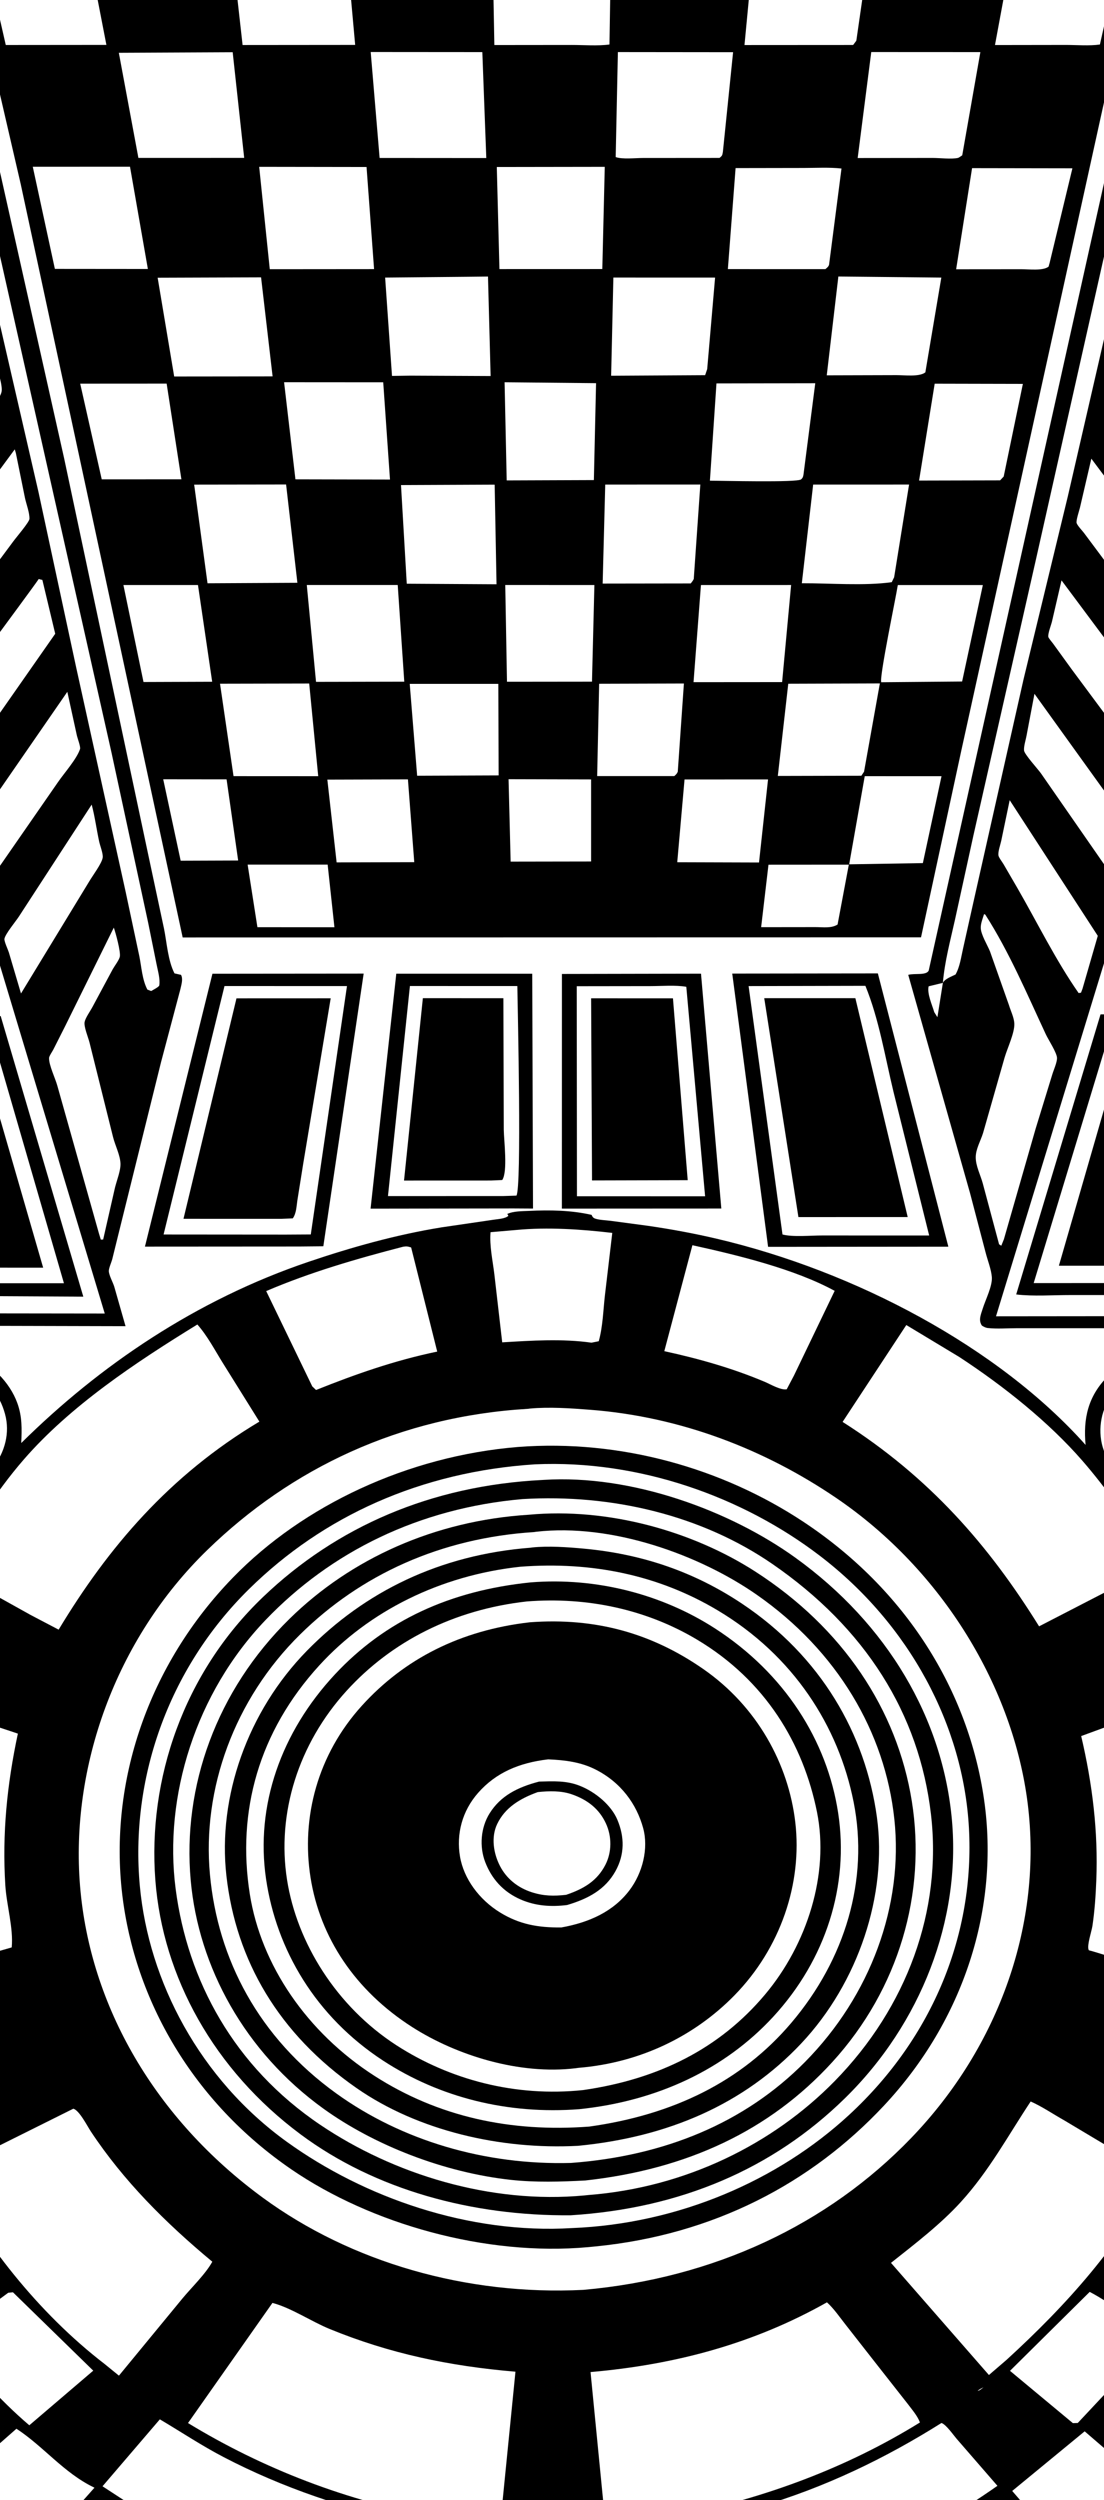 <svg width="364" height="824" viewBox="0 0 364 824" fill="none" xmlns="http://www.w3.org/2000/svg">
<rect x="0" y="0" width="364" height="824" fill="#808080" stroke="none"/>
<g clip-path="url(#clip0_17_7251)">
<g clip-path="url(#clip1_17_7251)">
<path d="M-165 -174V998H529V-174H-165Z" fill="white"/>
<path d="M169.564 993.925L169.416 993.611C167.234 988.609 168.901 984.311 169.522 979.19C169.984 975.378 170.037 971.493 170.182 967.664L149.27 967.676C149.259 970.411 148.372 975.699 149.227 978.148C149.671 979.413 160.235 987.705 162.144 989.359C161.429 990.755 155.145 993.834 153.383 994.875C151.598 992.993 149.101 991.098 146.201 990.715C139.625 989.845 133.474 993.668 128.425 996.798C127.292 995.058 125.367 992.649 124.869 990.744C124.037 987.567 126.215 981.959 126.765 978.657C127.364 975.058 127.518 971.355 127.754 967.727L106.614 967.698C106.622 969.736 105.871 975.395 106.654 977.055C107.095 977.993 109.103 979.561 109.914 980.38L119.258 989.496L110.629 995.282C109.367 993.742 107.957 992.38 105.977 991.482C97.882 987.814 92.595 994.337 85.752 995.997L84.782 995.144C83.579 993.948 81.89 991.184 82.158 989.599C83.417 982.154 85.06 975.292 85.182 967.704L64.228 967.687C64.226 969.604 63.419 976.122 64.219 977.524C64.764 978.486 66.77 979.922 67.659 980.758L76.248 988.826L76.195 989.427L68.055 995.139C66.117 993.176 63.695 990.972 60.541 990.595C54.185 989.834 48.608 993.107 43.847 996.254C43.597 996.146 43.434 996.094 43.235 995.888C42.432 995.081 40.263 992.266 39.984 991.293C39.697 990.297 40.28 988.174 40.49 987.115L42.48 977.267C43 974.119 43.072 970.915 43.209 967.744L22.783 967.71C22.743 970.319 22.186 974.262 22.839 976.746C23.133 977.862 24.997 979.51 25.851 980.443L33.876 989.399L26.707 994.967C23.886 993.199 21.436 990.818 17.816 990.337C11.996 989.565 5.635 994.023 1.134 996.718C0.31 995.362 -2.487 991.865 -2.606 990.555C-2.851 987.848 -0.786 982.863 -0.217 980.025C0.604 975.922 0.931 971.859 1.163 967.704L-19.934 967.698C-19.928 969.781 -20.61 974.651 -19.909 976.466C-19.415 977.747 -17.652 979.424 -16.687 980.546L-8.956 989.456L-15.731 995.528C-18.099 993.05 -20.254 991.241 -23.991 990.406C-29.97 989.061 -37.461 993.902 -42.333 996.335C-43.307 994.99 -46.473 991.51 -46.75 990.097C-46.966 988.992 -45.089 984.643 -44.76 983.224C-43.569 978.079 -42.821 972.935 -42.171 967.727L-63.839 967.698C-63.828 970.131 -64.541 974.76 -63.797 976.952C-63.537 977.719 -61.919 979.27 -61.313 979.996L-53.05 989.553L-59.297 995.127C-60.375 994.566 -61.303 993.92 -62.307 993.267C-69.337 988.712 -72.426 990.95 -79.7 992.054C-82.176 992.432 -84.879 992.386 -87.393 992.397C-89.157 992.403 -91.456 992.54 -93.142 992.14C-96.922 991.247 -99.655 988.3 -104.11 988.935C-106.789 989.319 -109.719 993.536 -111.206 995.339C-112.343 993.187 -114.501 990.131 -114.854 987.842C-115.546 983.361 -114.969 978.096 -114.939 973.536C-114.927 971.744 -114.503 969.959 -115.598 968.402C-118 968.351 -120.53 967.922 -122.642 968.917C-123.588 971.876 -119.374 976.225 -117.974 979.029C-116.924 981.135 -116.293 983.487 -115.616 985.696C-116.915 988.363 -118.318 990.52 -120.254 992.89C-123.309 991.825 -126.14 990.835 -128.55 988.867C-132.541 985.605 -135.733 980.889 -138.859 977.003C-140.977 974.365 -143.83 971.39 -144.356 968.162C-144.862 965.049 -143.646 961.65 -143.61 958.479C-143.533 951.772 -144.542 945.042 -144.583 938.318C-144.606 934.513 -143.695 930.759 -143.697 926.959L-144.59 906.821C-144.563 903.113 -143.899 899.427 -143.887 895.702L-144.612 877.321L-143.954 858.132L-144.641 829.817C-144.642 826.252 -143.86 822.692 -143.848 819.092C-143.833 814.56 -144.611 810.119 -144.647 805.644L-144.653 789.632C-144.465 785.792 -143.816 782.01 -143.812 778.147L-144.676 755.182C-144.671 751.554 -143.437 748.063 -143.473 744.389L-144.71 719.616C-144.693 716.239 -143.302 712.708 -143.264 709.206C-143.175 700.948 -144.936 692.427 -144.753 684.169C-144.677 680.73 -143.245 677.428 -143.169 673.897C-142.973 664.896 -144.559 655.59 -144.579 646.526C-144.588 642.125 -143.161 637.724 -143.155 633.186C-143.152 630.806 -143.694 628.643 -143.835 626.313L-144.189 608.304L-143.374 562.168L-143.721 459.195L-143.253 357.331L-143.347 139.147L-143.148 33.111L-143.149 -1.437C-143.145 -7.484 -143.612 -13.861 -142.933 -19.871C-142.277 -25.674 -139.27 -30.477 -134.392 -34.597C-130.932 -37.519 -125.965 -40.064 -121.18 -41.028C-116.34 -42.003 -109.883 -41.396 -104.904 -41.39L-70.401 -41.328L-81.209 -85.789L-11.278 -164.827L20.021 -164.39C21.575 -164.542 22 -165.32 22.91 -166.274L26.46 -166.486L27.937 -165.271C29.41 -164.284 32.298 -164.685 34.131 -164.694L52.398 -164.779C54.455 -164.789 59.973 -164.239 61.702 -164.822C62.156 -164.975 62.597 -165.858 63.058 -166.051C63.96 -166.429 66.679 -166.366 67.802 -166.463L69.835 -164.722C76.673 -164.376 83.565 -164.568 90.415 -164.614C91.647 -164.622 94.965 -164.3 96.003 -164.653C97.668 -165.22 100.29 -167.64 102.227 -168.563C103.211 -168.823 104.368 -168.702 105.391 -168.69C107.093 -167.358 107.023 -167.34 107.207 -165.375C110.472 -163.735 135.099 -164.618 140.319 -164.978L141.675 -166.672C144.625 -166.761 147.969 -167.131 150.868 -166.647C151.087 -166.007 151.221 -165.495 151.813 -165.017C152.31 -164.616 153.002 -164.766 153.652 -164.761L178.95 -164.772C179.434 -165.967 180.027 -166.754 180.983 -167.721L185.05 -167.856C186.623 -167.151 186.581 -166.603 187.154 -165.239C189.493 -164.184 193.406 -164.693 196.096 -164.71L216.903 -164.848L218.598 -166.664L227.747 -166.872C228.237 -165.994 228.618 -165.501 229.441 -164.825C238.035 -164.777 247.969 -163.901 256.4 -164.987C256.027 -166.791 255.603 -167.08 256.773 -168.659L259.601 -168.871C262.318 -168.165 264.045 -166.364 265.94 -164.679L282.129 -164.562C284.339 -164.551 287.014 -164.239 289.094 -164.841C289.295 -165.581 289.597 -166.165 289.976 -166.847C292.656 -167.058 295.204 -167.136 297.893 -167.015C298.568 -166.005 299.299 -165.25 300.265 -164.427L345.88 -164.32C352.036 -164.308 359.868 -163.533 365.842 -164.558C366.144 -165.385 366.397 -165.986 367.137 -166.611C368.143 -167.46 372.708 -167.086 374.315 -167.096C381.188 -160.784 386.95 -152.792 393.091 -145.901L446.582 -85.815L436.367 -41.502L468.451 -41.357C475.224 -41.333 482.794 -41.926 489.368 -40.365C496.798 -38.6 503.536 -33.964 507.268 -28.285C509.645 -24.667 510.806 -20.802 510.87 -16.68L510.845 182.692L510.162 547.627L510.535 611.434L509.943 671.019C509.952 673.914 509.66 677.216 510.242 680.061C510.723 682.401 512.08 684.473 512.055 686.905C512.023 690.001 510.992 693.206 510.609 696.301C510.018 701.08 509.994 705.978 510.006 710.78C510.011 712.72 509.954 714.723 510.394 716.634C510.949 719.038 512.114 721.035 512.108 723.559C512.101 726.832 510.969 730.065 510.431 733.281C509.974 736.017 510.092 738.884 510.076 741.636C510.058 744.704 509.744 748.109 510.267 751.142C510.834 754.415 512.115 757.059 512.122 760.464C512.129 763.577 511.039 766.49 510.57 769.551C510.017 773.168 510.101 776.854 510.078 780.493C510.061 783.183 509.708 786.319 510.182 788.963C510.726 791.996 512.089 794.422 512.052 797.655C511.997 802.354 510.446 807.178 510.265 811.974C510.099 816.369 509.866 821.09 510.449 825.456C510.827 828.295 512.003 830.853 512.068 833.748C512.146 837.245 511.048 840.799 510.551 844.266C510.051 847.774 510.234 851.477 510.23 855.008C510.227 857.2 510.026 859.603 510.457 861.772C511.059 864.805 512.127 867.409 512.074 870.568C512.019 873.715 511.018 876.891 510.619 880.027C510.068 884.359 510.261 888.926 510.249 893.287C510.237 897.996 512.141 902.111 512.096 906.861C512.041 912.664 510.219 918.255 510.196 924.166C510.179 928.87 511.794 933.151 511.986 937.723C512.17 942.09 510.89 946.256 510.746 950.605L510.833 962.405C511.027 965.444 511.784 968.585 510.682 971.561C509.525 974.68 506.636 977.335 504.07 979.693C497.173 986.04 490.898 989.742 482.013 993.839C481.454 991.957 479.55 988.197 479.652 986.463C480.066 979.453 488.871 975.224 490.273 969.1L489.353 968.334L479.519 968.448L479.372 994.475C477.03 992.569 474.124 989.891 470.964 989.067C468.491 988.426 458.79 992.443 456.108 993.468C454.961 992.352 453.191 990.875 451.587 990.251C446.621 988.323 437.654 992.203 433.156 993.937C431.763 992.409 429.574 990.377 427.231 989.971C423.537 989.336 418.885 992.26 415.813 993.754C413.853 992.346 411.738 990.761 409.193 990.2C402.483 988.718 395.697 991.819 390.177 994.704C388.58 993.365 386.746 991.55 384.607 990.841C380.149 989.364 374.507 992.523 370.612 994.108C368.931 992.678 367.425 991.55 365.104 990.938C357.883 989.032 352.245 992.128 345.963 994.812L339.338 989.988C335.321 991.19 331.668 992.626 327.916 994.326L326.889 993.708C325.684 992.884 324.645 992.123 323.21 991.573C317.415 989.353 312.452 990.389 307.042 992.93C305.035 993.868 303.267 995.242 301.118 995.928C299.93 994.126 298.192 991.905 297.657 989.897C296.918 987.121 297.913 983.006 298.16 980.088C298.508 975.962 298.464 971.802 298.469 967.664L276.711 967.67L276.824 978.531L292.004 989.336L283.321 994.847C281.802 993.021 279.156 991.156 276.544 990.612C270.04 989.25 262.693 993.439 257.578 996.346C256.176 994.103 254.543 991.688 254.196 989.124C253.835 986.457 254.829 983.316 255.077 980.626L255.596 967.658L234.029 967.67L234.171 978.308L248.778 989.805L239.815 994.858L239.631 994.612C238.095 992.666 236.054 991.31 233.317 990.847C226.16 989.633 220.474 993.204 214.858 996.415C213.713 994.686 212.087 992.575 211.552 990.658C210.84 988.111 211.798 984.306 212.107 981.69L213.071 967.698L191.513 967.676C191.513 969.369 190.79 976.517 191.514 977.604C192.079 978.451 194.205 979.705 195.12 980.494L205.242 989.41L196.814 995.041L196.318 994.641C194.98 993.582 193.782 992.352 192.173 991.568C184.047 987.596 178.562 994.469 171.495 996.146L169.564 993.925ZM451.044 -22.936L451.093 -5.67L472.783 -5.744L472.833 12.511L451.437 12.462C451.359 18.036 452.071 24.861 451.059 30.3C445.88 31.055 439.512 30.51 434.197 30.55L434.121 48.04L450.609 48.037C451.363 46.908 451.012 44.799 451.018 43.515L451.059 30.3L472.786 30.32L472.762 48.034C466.014 48.767 458.053 48.199 451.195 48.231L451.124 66.463L472.817 66.43L472.762 48.034C476.419 47.692 479.512 49.456 482.614 50.851C489.104 48.112 494.566 43.975 500.177 40.142C495.441 35.778 489.578 31.793 484.03 28.173C483.883 28.077 482.724 27.274 482.646 27.273C482.468 27.271 481.075 27.991 480.818 28.106C478.501 29.145 475.978 30.628 473.256 30.375L472.786 30.32L472.833 12.511C476.487 12.204 478.779 13.503 481.798 14.993C483.45 14.841 485.061 13.561 486.426 12.75L500.461 3.595C498.575 2.312 484.096 -8.601 483.09 -8.519C479.714 -8.242 477.466 -5.203 473.303 -5.672L472.783 -5.744L472.793 -22.937L451.044 -22.936L450.992 -34.544L434.182 -34.535L433.948 -23.01L451.044 -22.936ZM451.521 102.92L472.743 102.929L472.754 84.662C476.395 84.646 479.532 86.105 482.719 87.408C489.161 84.282 495.063 80.034 500.713 75.985L493.618 71.016L482.982 63.356C479.445 64.533 476.482 66.226 472.765 67.204L472.754 84.662L451.475 84.765L451.521 102.92ZM451.606 176.285L472.84 176.319L472.751 157.935C476.103 158.375 479.317 159.859 482.396 161.022C488.722 157.83 494.644 153.981 499.988 149.704C499.431 148.03 494.676 145.17 492.986 143.873L482.756 136.51C479.485 138.07 476.4 139.512 472.792 140.465L472.751 157.935L451.603 158.04L451.606 176.285ZM451.58 250.091L473.13 250.087L472.825 231.76C476.07 232.077 479.217 233.469 482.206 234.534C488.652 231.065 494.797 227.668 500.349 223.197C498.548 221.316 496.25 219.761 494.11 218.162L481.812 210.035L472.777 214.444L472.825 231.76L451.507 231.871L451.58 250.091ZM500.059 254.458C500.495 254.187 500.875 253.806 501.258 253.482L488.557 242.423L488.928 240.819C492.753 239.209 498.586 233.399 501.435 230.592L500.221 229.145C497.588 230.017 491.326 235.744 489.529 237.812C488.389 239.124 488.623 239.254 488.928 240.819C487.473 241.412 487.382 241.35 486.815 242.609C490.225 246.988 495.648 250.766 500.059 254.458ZM451.138 268.385L451.478 286.777L472.927 286.752L472.806 268.342C475.521 268.417 478.861 270.096 481.366 271.018L484.506 269.644C488.048 267.956 498.451 263.116 499.519 259.859C498.951 257.669 494.734 255.366 492.716 253.93L481.571 246.651C478.912 248.156 476.322 249.62 473.399 250.748L472.767 250.988L472.806 268.342L451.138 268.385L451.132 250.618L434.142 250.624L434.207 268.29L451.138 268.385ZM308.04 333.6L309.075 335.248L310.877 323.932C311.539 322.611 313.634 321.89 315.048 321.18C316.469 318.694 316.895 315.403 317.516 312.688L321.089 296.688L337.487 223.825L352.073 163.591L385.923 16.564L407.915 -79.703L433.781 -79.626L393.792 77.686C392.96 81.439 395.019 82.722 397.44 85.737L399.579 77.633L441.44 -84.707L403.033 -84.717L381.482 6.768L341.634 184.059L320.972 275.228L314.874 303.092C313.347 309.953 311.451 316.963 310.877 323.932L306.179 325.066C305.617 327.495 307.325 331.172 308.04 333.6ZM451.724 468.792L473.304 468.86C473.347 463.578 474.605 455.893 472.765 450.937L481.927 453.867L500.829 442.507L493.749 436.813L481.506 428.722L472.722 433.803L472.765 450.937L451.755 450.925L451.724 468.792ZM-14.486 505.331L-15.256 506.429C-15.516 506.55 -15.615 506.584 -15.86 506.779C-20.531 510.453 -24.126 516.765 -27.385 521.429C-43.074 543.884 -54.426 568.675 -60.472 594.267C-62.007 600.762 -62.563 607.526 -63.542 614.096L-48.739 612.247C-47.512 585.105 -40.365 557.121 -28.483 531.89C-24.448 523.317 -18.914 515.071 -15.256 506.429L-14.486 505.331ZM451.77 541.979L473.382 541.984L473.447 530.837C473.45 528.662 473.765 526.299 472.834 524.238L481.271 527.14C488.186 524.484 495.37 520.301 501.096 516.124C499.675 514.104 496.575 512.301 494.482 510.727L481.729 501.823L472.845 507.093L472.834 524.238L451.769 524.221L451.77 541.979ZM499.18 581.362C497.606 578.151 493.034 574.924 490.048 572.56L489.1 572.383C489.744 574.781 495.1 579.405 497.705 580.841C498.14 581.082 498.684 581.236 499.18 581.362ZM491.728 603.537C493.894 602.679 496.375 600.258 497.78 598.593L495.504 599.405C493.349 600.424 492.412 601.632 491.728 603.537ZM499.143 617.443C497.685 615.011 492.635 609.878 489.887 608.51C490.459 611.967 494.303 614.817 497.447 616.82C498.057 617.209 498.406 617.323 499.143 617.443ZM452.546 653.176L473.514 653.061C473.449 647.584 475.037 640.397 473.43 635.178C473.78 635.258 473.612 635.201 473.99 635.407C476.496 636.792 478.24 637.507 481.22 637.839C488.061 636.105 496.522 630.039 502.146 626.25L495.28 621.14L482.148 612.058C478.779 613.678 475.851 615.755 472.843 617.804C472.798 623.057 471.681 630.188 473.43 635.178L452.245 635.206L452.546 653.176ZM489.715 643.636C491.978 642.428 495.998 637.896 497.193 635.807C495.31 636.259 493.695 637.335 492.249 638.417C489.927 640.157 489.837 641.169 489.715 643.636ZM-127.744 681.52C-127.519 678.292 -129.912 675.723 -131.013 672.747C-132.341 669.159 -133.029 665.416 -134.544 661.874L-133.887 678.006C-132.325 679.036 -129.63 681.279 -127.744 681.52ZM-81.639 762.736C-82.011 759.743 -81.904 756.595 -82.547 753.648C-83.349 749.963 -84.805 746.312 -86.018 742.712C-86.817 740.337 -87.449 737.676 -88.779 735.479L-90.854 735.559C-90.373 743.548 -85.908 755.485 -81.639 762.736ZM324.278 786.788C323.582 787.16 322.835 787.458 322.351 788.024C323.146 787.801 323.669 787.269 324.278 786.788ZM485.984 832.884L487.08 834.326L487.997 834.464C490.271 831.791 492.651 828.38 493.726 825.216C491.319 825.519 486.514 828.626 484.608 830.011L485.984 832.884ZM180.674 -161.124C178.552 -158.819 176.437 -156.576 173.89 -154.588C171.635 -152.828 167.022 -150.608 165.589 -148.482C164.768 -147.265 165.032 -146.161 165.072 -144.814C166.329 -142.489 168.198 -141.338 171.003 -140.437C175.101 -139.12 179.531 -138.952 183.865 -138.755C188.529 -139.345 195.654 -139.996 198.577 -143.407C199.657 -144.667 199.559 -145.619 199.699 -147.104C198.703 -149.748 194.367 -151.91 191.86 -153.687C188.772 -155.876 185.899 -158.266 183.955 -161.285C182.884 -161.268 181.713 -161.329 180.674 -161.124ZM99.156 -160.552C97.537 -156.645 94.316 -153.241 90.268 -150.882C88.904 -150.087 86.914 -149.333 85.92 -148.231C84.755 -146.94 84.292 -144.887 85.28 -143.422C86.723 -141.282 90.484 -140.262 93.151 -139.817L102.239 -139.017C106.3 -139.526 112.46 -140.025 115.075 -143.078C116.321 -144.532 116.201 -145.297 116.056 -147.006C114.37 -149.556 111.419 -150.983 108.844 -152.823C105.677 -155.086 103.45 -157.487 101.914 -160.748C100.929 -160.798 100.087 -160.896 99.156 -160.552ZM264.582 -160.552L263.183 -157.963C260.628 -152.259 248.672 -149.213 250.436 -143.098C253.121 -140.474 257.439 -139.415 261.445 -139.157L266.915 -138.979C270.482 -139.177 276.945 -139.68 279.539 -142.072C281.073 -143.486 280.774 -144.48 280.696 -146.245C278.839 -149.244 275.079 -150.977 272.358 -153.38C270.018 -155.445 268.179 -157.97 266.378 -160.381L264.582 -160.552ZM-3.818 -159.407C-1.4 -155.911 4.245 -154.562 8.525 -153.217C5.912 -155.796 2.64 -159.3 -1.673 -159.557C-2.46 -159.604 -3.059 -159.567 -3.818 -159.407ZM17.771 -155.589C13.52 -154.826 2.898 -151.253 0.65 -148.085C0.212 -147.467 0.511 -146.912 0.716 -146.239C1.231 -144.545 3.055 -143.144 4.807 -142.314C9.78 -139.958 15.918 -139.684 21.483 -139.597C26.18 -139.97 33.062 -139.934 36.398 -143.206C37.899 -144.678 37.786 -146.163 37.624 -147.962C35.054 -151.69 30.142 -153.966 25.279 -155.02C22.793 -155.559 20.325 -155.731 17.771 -155.589ZM342.621 -155.635C337.855 -154.339 325.701 -152.424 323.405 -148.609C322.659 -147.369 322.962 -147.029 323.388 -145.752C327.548 -141.651 333.35 -140.645 339.454 -140.268L346.055 -140.152C352.96 -140.488 358.656 -141.066 363.549 -145.673C364.14 -147.378 364.345 -147.516 363.294 -149.167C358.778 -151.905 348.402 -155.758 342.621 -155.635ZM248.553 -148.534C243.49 -146.716 240.908 -143.87 238.849 -139.597C237.323 -136.431 236.768 -132.88 238.386 -129.638C240.453 -125.495 245.174 -122.751 249.984 -121.171C259.887 -117.919 270.537 -118.272 280.192 -121.967C284.08 -123.454 287.043 -125.41 289.701 -128.234C292.196 -132.642 292.736 -136.165 290.754 -140.858C289.525 -143.767 287.199 -146.558 283.826 -147.869L282.982 -148.178L282.236 -147.676C283.414 -145.653 284.036 -144.24 283.108 -141.975C282.195 -139.746 279.681 -137.939 277.215 -136.961C270.828 -134.428 261.841 -134.274 255.258 -136.362C252.5 -137.237 249.631 -138.572 248.349 -140.938C247.639 -142.25 247.34 -144.657 247.985 -146.014C248.223 -146.514 248.533 -146.922 248.836 -147.39L249.203 -148.049L249.438 -148.457L248.553 -148.534ZM40.425 -147.962C41.084 -145.927 41.255 -143.468 39.901 -141.574C37.986 -138.894 33.36 -137.977 30.043 -137.219C29.477 -137.089 27.159 -136.764 26.809 -136.504C26.507 -136.28 26.867 -135.828 26.896 -135.49L27.293 -130.166L27.753 -114.484L28.832 -113.789L33.786 -114.675C38.837 -116.157 45.458 -118.476 47.966 -122.761C49.742 -125.795 48.339 -138.423 47.024 -141.607C45.946 -144.217 43.834 -146.118 41.484 -147.961L40.425 -147.962ZM161.232 -147.962C156.835 -144.892 153.31 -139.776 152.716 -134.88C152.227 -130.845 154.083 -127.056 157.111 -123.992C160.323 -120.742 165.879 -118.582 170.495 -117.128C173.094 -116.679 173.839 -116.223 176.239 -117.293C178.452 -120.643 176.881 -130.071 176.784 -134.137C175.459 -135.167 173.272 -135.646 171.614 -136.248C166.646 -138.053 163.09 -140.481 162.816 -145.336L162.834 -148.2L161.232 -147.962ZM202.209 -147.962C202.179 -144.222 201.615 -141.52 198.312 -138.82C195.65 -136.645 191.006 -135.587 187.627 -134.329C187.592 -131.63 186.621 -119.844 187.511 -118.204C187.742 -117.778 188.708 -117.102 189.116 -116.727C191.315 -116.892 193.285 -117.116 195.403 -117.659C201.339 -119.894 208.423 -123.021 210.926 -128.439C212.944 -132.809 211.658 -137.498 209.379 -141.609C207.896 -144.284 205.525 -146.87 202.209 -147.962ZM-7.714 -147.39C-9.471 -139.954 -9.295 -131.7 -9.696 -124.105C-4.584 -117.852 3.695 -115.156 12.228 -113.564L13.903 -113.938L13.985 -136.962C8.754 -138.209 2.667 -139.225 -0.26 -143.577C-1.165 -144.923 -1.66 -146.348 -2.683 -147.658C-4.406 -147.808 -6.168 -148.179 -7.714 -147.39ZM81.207 -147.39C76.936 -144.858 73.512 -141.683 72.562 -137.181C71.937 -134.218 72.824 -131.728 74.877 -129.292C79.247 -124.107 86.817 -121.665 94.025 -120.748C103.6 -119.53 114.863 -120.785 122.815 -125.734C124.275 -126.643 125.564 -127.71 126.803 -128.824C128.698 -131.985 129.924 -134.67 128.567 -138.211C127.435 -141.166 123.636 -145.863 120.284 -147.185C119.754 -147.393 119.204 -147.517 118.632 -147.61L118.734 -147.224C119.29 -144.956 119.353 -142.826 117.749 -140.842C115.682 -138.285 110.849 -136.249 107.252 -135.784C100.569 -134.919 91.432 -135.048 85.869 -138.656C83.946 -139.903 82.228 -141.656 82.034 -143.777C81.922 -145 82.347 -146.374 82.783 -147.526L81.207 -147.39ZM319.889 -147.39C313.445 -141.535 315.024 -132.248 315.048 -124.692C319.543 -118.723 325.043 -116.447 332.542 -113.876L335.507 -113.764C336.374 -116.355 335.969 -119.534 335.965 -122.214C335.958 -125.825 336.49 -130.159 335.384 -133.655L335.294 -133.951C334.741 -135.72 333.788 -136.721 331.934 -137.661C328.446 -139.429 322.934 -140.951 321.71 -144.629L321.147 -147.211L319.889 -147.39ZM366.351 -147.39C365.272 -144.17 364.332 -141.954 360.676 -140.207C357.74 -138.803 352.992 -137.707 351.412 -135.086L351.245 -134.827C349.89 -132.676 350.073 -129.902 350.038 -127.527L350.048 -114.198L351.095 -113.379L354.809 -114.023C361.958 -115.695 368.003 -118.368 371.781 -123.974C371.848 -131.882 373.571 -140.5 367.871 -147.229L366.351 -147.39ZM140.487 -144.459C138.374 -142.103 135.598 -139.377 134.597 -136.517C133.237 -132.633 134.341 -125.834 134.386 -121.638C135.565 -120.263 136.49 -119.525 138.569 -119.278L142.353 -119.066C144.544 -119.791 146.034 -120.279 147.483 -121.924L147.469 -132.283C147.467 -133.472 147.76 -135.306 147.463 -136.433C146.803 -138.937 142.596 -142.632 140.487 -144.459ZM59.828 -144.136C57.824 -141.796 55.68 -139.545 54.524 -136.803L54.3 -136.306C52.681 -132.377 53.854 -125.338 53.906 -121.065C55.59 -119.634 56.74 -118.962 59.206 -118.952L61.512 -119.028C62.696 -119.352 66.365 -120.058 66.884 -120.858C68.055 -122.661 67.767 -134.057 66.894 -136.169C66.648 -136.767 66.276 -137.29 65.905 -137.835C64.189 -140.349 62.363 -142.178 59.828 -144.136ZM223.917 -144.348C221.338 -141.813 218.319 -138.608 217.411 -135.302C216.388 -131.576 217.248 -126.112 217.319 -122.21C218.292 -120.789 219.362 -119.49 221.356 -119.037C222.508 -118.776 223.85 -118.597 225.036 -118.66C227.274 -119.148 229.334 -119.392 230.758 -121.065C230.805 -125.783 232.107 -133.859 229.641 -138.028L229.446 -138.366C228.091 -140.655 225.967 -142.496 223.917 -144.348ZM302.982 -142.239C300.412 -140.084 298.923 -138.079 297.294 -135.391L297.287 -124.892C297.287 -124.056 296.989 -122.082 297.285 -121.352C297.438 -120.976 298.55 -120.136 298.909 -119.791C300.823 -119.262 302.289 -118.92 304.331 -118.998C306.452 -119.136 307.415 -119.329 309.075 -120.546C311.113 -122.808 310.49 -132.269 309.95 -135.231C309.725 -136.464 309.009 -137.54 308.245 -138.583C307.209 -139.997 306.226 -141.456 304.489 -142.335L302.982 -142.239ZM72.395 -125.644C72.371 -122.7 72.425 -120.927 74.949 -118.755C81.262 -113.326 91.998 -111.038 100.786 -111.042C109.52 -111.047 119.768 -112.921 126.077 -118.351C126.858 -119.024 127.574 -119.706 128.19 -120.493C128.336 -122.093 128.826 -124.074 128.12 -125.587C120.711 -119.379 111.555 -116.224 100.997 -116.228C91.188 -116.232 80.82 -118.82 73.928 -124.885L73.169 -125.595L72.395 -125.644ZM236.095 -125.071C235.563 -122.341 235.9 -120.633 237.78 -118.33C241.431 -113.858 251.854 -111.14 257.874 -110.259C266.806 -108.952 280.227 -110.951 287.388 -115.674C289.056 -116.775 290.82 -118.326 291.797 -119.921C292.207 -121.337 292.311 -122.227 291.843 -123.641L291.054 -123.766C282.495 -117.534 272.797 -113.826 261.319 -114.573C252.162 -115.168 242.867 -118.839 236.871 -124.742L236.615 -125.002L236.095 -125.071ZM211.433 -122.782C206.268 -117.748 201.209 -115.285 193.796 -113.108C192.243 -112.652 189.866 -112.246 188.567 -111.41C187.422 -110.672 187.679 -109.585 187.597 -108.476L189.116 -107.313C196.433 -107.614 205.702 -111.336 210.557 -116.007C212.516 -117.892 212.611 -119.693 212.386 -122.1L212.328 -122.675L211.433 -122.782ZM153.082 -122.21C152.965 -119.397 152.514 -117.495 154.93 -115.259C159.547 -110.987 168.012 -107.799 174.83 -107.211L176.054 -107.903C176.495 -109.418 176.695 -109.767 176.108 -111.216C172.963 -112.799 169.221 -113.427 165.867 -114.656C161.246 -116.35 157.687 -119.273 153.822 -121.918C153.448 -122.175 153.592 -122.091 153.082 -122.21ZM-10.39 -120.493L-35.204 -84.738L75.087 -84.269L80.001 -84.365C78.623 -86.094 73.274 -87.913 70.923 -89.198C65.591 -92.111 60.648 -95.854 54.996 -98.285C45.857 -91.234 31.642 -86.758 19.231 -87.207C8.836 -87.585 -2.874 -91.155 -10.775 -96.993C-10.123 -99.275 -9.345 -101.643 -9.137 -103.987C-8.744 -108.423 -9.236 -112.769 -7.529 -117.06L-9.484 -120.382L-10.39 -120.493ZM315.128 -118.204C315.254 -115.54 315.876 -112.902 318.274 -110.978C321.531 -108.365 330.205 -104.871 334.721 -104.917L335.762 -105.042C335.989 -106.91 336.534 -107.751 335.168 -109.287C330.429 -110.46 326.269 -111.66 322.222 -114.146C320.257 -115.353 317.369 -118.162 315.128 -118.204ZM46.668 -117.06C42.387 -114.155 38.115 -112.107 32.862 -110.719C31.668 -110.404 29.273 -110.222 28.282 -109.742C28.177 -109.692 27.691 -108.647 27.599 -108.476L27.86 -106.375L29.171 -105.879C34.736 -106.496 43.998 -109.244 47.593 -113.139C48.044 -113.628 47.702 -116.203 47.685 -116.952L46.668 -117.06ZM367.587 -115.343C364.632 -113.664 361.612 -112.124 358.324 -110.95C355.86 -110.069 351.987 -109.989 350.113 -108.476L350.233 -105.352L351.773 -104.834C357.755 -105.841 364.213 -107.626 367.902 -112.063C368.848 -113.201 369.128 -113.977 368.775 -115.333L367.587 -115.343ZM57.691 -114.831C55.886 -114.342 54.859 -114.239 53.553 -113.054L53.519 -102.258L62.801 -96.369C65.339 -101.881 67.253 -107.286 68.786 -113.054C66.125 -115.081 61.294 -114.791 57.691 -114.831ZM-2.837 -114.198C-2.668 -112.055 -2.527 -111.976 -0.608 -110.581C2.264 -108.492 9.182 -105.161 13.019 -105.664L13.583 -105.812L13.812 -109.048C12.086 -110.184 9.897 -110.191 7.879 -110.765C4.926 -111.604 0.062 -114.193 -2.837 -114.198ZM135.837 -114.198C135.03 -113.487 134.496 -113.316 134.525 -112.283C134.648 -107.81 138.34 -101.667 140.19 -97.414L141.137 -97.03L143.823 -98.955C145.396 -99.948 147.587 -100.724 147.87 -102.415C148.373 -105.416 147.894 -109.065 147.848 -112.129C146.376 -113.581 145.398 -114.369 143.027 -114.508C140.807 -114.638 137.974 -114.693 135.837 -114.198ZM220.977 -114.198C219.772 -113.593 217.934 -113.04 217.52 -111.849C216.531 -109.003 217.371 -103.827 217.408 -100.739C219.849 -99.637 222.344 -98.32 224.951 -97.541L225.714 -98.404C226.953 -101.675 231.583 -111.014 230.458 -113.738C227.557 -114.529 223.913 -115.13 220.977 -114.198ZM299.868 -114.31L296.568 -113.626C295.876 -112.262 296.874 -110.075 297.242 -108.659L300.607 -95.422L306.763 -98.354L312 -100.75C312.237 -102.512 313.539 -107.324 313.087 -108.852C312.793 -109.847 310.957 -111.965 310.168 -112.817C309.604 -113.428 308.904 -113.676 308.059 -113.921L307.43 -114.108C305.12 -114.759 302.268 -114.442 299.868 -114.31ZM374.523 -113.626L374.366 -113.206C372.919 -109.118 375.438 -101.01 372.723 -97.966C367.503 -92.113 359.163 -88.966 350.687 -87.84C339.196 -86.312 326.619 -88.73 317.216 -94.582C315.361 -95.737 313.726 -97.153 312.121 -98.543C311.311 -98.395 285.849 -84.269 285.798 -84.208L297.723 -84.214L400.012 -84.23C396.877 -88.102 376.983 -113.083 374.523 -113.626ZM154.404 -106.187C154.102 -103.139 155.334 -101.26 157.654 -98.961C162.137 -94.516 171.192 -91.95 177.934 -91.561C187.637 -91 198.49 -92.967 205.976 -98.489C208.423 -100.294 209.948 -102.067 210.804 -104.716V-106.731C207.213 -104.697 203.755 -102.74 199.627 -101.545C196.55 -100.656 190.218 -100.381 187.803 -98.966C184.897 -97.26 185.726 -93.735 180.813 -94.061C178.708 -95.643 177.137 -97.077 175.675 -99.116C171.171 -100.031 166.342 -100.791 162.136 -102.457C159.774 -103.393 156.664 -105.681 154.404 -106.187ZM97.173 -105.84C92.386 -104.653 86.409 -102.814 84.122 -98.703C83.403 -97.412 83.735 -95.553 83.876 -94.169C85.847 -90.793 89.116 -88.757 93.319 -87.574C98.179 -86.206 103.642 -86.223 108.653 -86.967C112.788 -88.16 118.101 -89.63 120.044 -93.296C120.839 -94.799 120.945 -96.794 120.267 -98.352C118.961 -101.35 115.23 -103.289 111.911 -104.441C106.784 -106.22 102.536 -105.83 97.173 -105.84ZM261.416 -105.194C256.671 -104.525 250.803 -103.388 247.846 -99.841C246.089 -97.735 246.275 -95.773 246.585 -93.311C248.733 -89.873 252.036 -88.159 256.379 -87.014C259.946 -86.075 264.087 -86.352 267.786 -86.403C271.803 -87.295 277.68 -89.032 279.753 -92.388C280.744 -93.991 281.01 -95.95 280.267 -97.657C279.052 -100.455 276.375 -102.094 273.261 -103.25C269.458 -104.661 265.543 -105.092 261.416 -105.194ZM46.915 -105.119C44.41 -103.879 41.809 -102.467 39.106 -101.567C36.385 -100.661 33.443 -100.055 30.628 -99.389C30.093 -99.262 28.218 -98.999 27.853 -98.737C24.798 -96.541 24.384 -92.25 18.676 -93.446C15.835 -94.042 14.334 -96.654 13.149 -98.665L12.798 -99.271C7.298 -100.534 2.428 -102.358 -2.881 -103.984C-4.298 -102.707 -4.809 -101.515 -5.472 -99.892C-1.138 -95.507 9.05 -92.11 15.671 -91.628C26.003 -90.876 38.896 -92.889 47.116 -98.664C47.794 -99.14 48.054 -99.466 48.314 -100.178C47.717 -101.832 47.193 -103.4 46.915 -105.119ZM366.262 -104.47C361.552 -102.383 356.457 -100.853 351.834 -98.747C348.742 -97.339 345.833 -94.99 342.501 -94.09C335.269 -98.948 328.208 -100.95 319.919 -104.125C318.837 -103.55 318.811 -103.429 318.516 -102.373C318.33 -101.709 318.421 -101.14 318.564 -100.481C321.52 -95.936 327.343 -94.421 332.933 -93.051C343.154 -90.545 353.573 -91.597 362.99 -95.89C365.192 -96.895 366.668 -98.074 367.337 -100.152C367.766 -101.485 367.747 -102.792 367.625 -104.157L366.262 -104.47ZM149.234 -100.347C140.885 -93.993 132.477 -88.932 122.786 -84.099L230.458 -84.198L241.226 -84.168C231.755 -88.813 223.389 -93.883 215.139 -99.948C206.594 -91.775 197.383 -87.756 184.384 -87.052C174.494 -86.516 162.686 -88.976 155.17 -94.691C152.973 -96.362 151.051 -98.381 149.234 -100.347ZM-75.999 -84.685L-48.275 27.54L-37.9 68.754C-36.388 74.229 -35.206 79.916 -33.183 85.269C-31.702 83.288 -29.593 81.05 -28.8 78.811L-68.634 -79.708L-43.024 -79.827L12.682 162.132L25.096 219.875L41.426 293.923L45.938 315.134C46.658 318.679 46.873 322.883 48.591 326.146L49.842 326.63C50.422 326.273 52.442 325.269 52.521 324.755C52.854 322.586 52.047 320.016 51.632 317.861L48.874 304.229L36.742 247.943L-37.965 -84.62L-75.999 -84.685ZM-31.603 -80.479L-12.498 0.893L21.142 151.047L48.696 280.84L54.089 306.13C55.004 310.665 55.367 316.587 57.527 320.807L59.687 321.296C60.433 322.709 59.781 324.583 59.46 326.072L53.091 350.084L39.159 406.312L36.992 415.084C36.719 416.086 35.827 418.043 35.88 418.97C35.962 420.361 37.208 422.598 37.66 424.018L41.391 437.088L-57.252 436.831L-57.269 252.274L-57.276 218.027C-57.276 216.064 -56.563 210.71 -57.278 209.132C-57.381 208.903 -58.034 208.434 -58.257 208.228L-61.248 208.411C-63.421 211.852 -61.461 418.341 -61.379 441.363L-61.276 531.283C-57.502 526.184 -54.319 521.022 -52.033 515.317C-50.828 512.301 -50.06 507.151 -48.218 504.655C-40.481 509.434 -33.969 509.943 -24.673 509.84L-13.272 497.279C-23.204 499.963 -31.469 500.14 -40.868 496.031C-48.626 492.644 -54.532 486.555 -57.185 479.533C-59.964 472.179 -59.059 464.717 -54.868 457.838C-51.068 451.606 -43.879 446.508 -35.98 444.413C-27.66 442.204 -18.407 442.565 -10.571 445.987C-2.969 449.306 3.225 455.538 5.712 462.428C7.343 466.937 7.197 470.943 7.009 475.596C32.806 450.067 64.654 428.401 101.822 415.834C115.991 411.044 130.578 406.947 145.595 404.509L162.704 402.002C164.235 401.768 166.571 401.682 167.624 400.703L167.259 400.091C169.318 399.141 172.117 399.198 174.424 399.09C181.275 398.758 188.387 398.866 195.048 400.4L195.206 400.732C195.463 401.19 195.664 401.43 196.232 401.63C197.61 402.111 199.94 402.168 201.445 402.374L213.763 404.023C221.265 405.11 228.911 406.523 236.249 408.246C281.957 418.959 329.187 443.984 357.932 476.22C357.133 467.721 358.601 460.168 365.382 453.483C370.834 448.104 378.391 444.133 386.871 443.578C396.189 442.965 404.767 444.608 411.945 449.884C419.003 455.074 423.01 462.617 423.545 470.451C424.031 477.559 421.402 484.844 415.702 490.166C411.551 494.046 405.833 497.514 399.788 498.887C390.621 501.022 383.983 499.705 375.207 497.061L384.949 510.676C389.955 509.211 394.689 508.558 399.724 507.448C403.225 506.676 406.202 504.753 409.956 506.344C414.91 508.438 422.025 521.039 423.623 525.515C424.224 527.203 423.958 529.297 423.794 531.031C420.548 535.718 416.508 539.449 411.999 543.283C419.297 556.234 424.295 569.911 428.506 583.788L428.626 87.422C426.026 92.847 425.276 99.38 423.832 105.103L413.267 148.02L405.32 177.614C403.926 182.648 402.058 187.747 401.175 192.865L422.159 192.904L421.843 437.729L355.29 437.752H335.279C332.196 437.746 328.702 438.032 325.68 437.689C324.952 437.609 324.322 437.26 323.749 436.893C322.515 435.108 323.406 433.231 324.015 431.285C324.926 428.367 327.231 423.892 327.022 420.933C326.843 418.398 325.589 415.29 324.95 412.75L319.857 393.322L299.455 321.296C301.445 320.696 305.462 321.576 306.206 319.865L395.382 -80.589L-31.603 -80.479ZM-120.105 -34.926C-122.672 -33.91 -125.226 -32.929 -127.607 -31.619L-117.897 -24.509C-117.024 -23.815 -116.386 -22.693 -115.187 -22.456L-109.426 -22.5C-107.758 -24.009 -108.623 -32.414 -108.618 -34.918L-120.105 -34.926ZM-85.672 -34.952L-85.691 -22.835L-67.295 -22.849L-68.131 -34.939L-85.672 -34.952ZM472.807 -34.406L472.731 -23.631C476.201 -23.076 479.088 -22.43 482.31 -21.143L489.786 -26.52L496.11 -31.691C493.996 -32.566 491.53 -33.792 489.236 -34.22C484.447 -35.114 477.793 -34.429 472.807 -34.406ZM-131.302 -27.786C-129.593 -24.1 -129.054 -20.246 -128.471 -16.341C-128.198 -14.506 -128.27 -12.048 -127.296 -10.417L-125.524 -13.716L-121.636 -21.93C-123.987 -24.018 -127.811 -27.657 -131.302 -27.786ZM498.689 -27.214C494.278 -23.741 489.734 -20.35 485.988 -16.341L486.083 -15.742C486.713 -15.739 487.367 -15.7 487.99 -15.769L500.486 -26.069L500.107 -27.161L498.689 -27.214ZM-107.548 -22.299L-107.556 -5.66L-86.404 -5.72L-86.453 -22.297L-107.548 -22.299ZM486.973 -13.479C489.593 -9.434 495.767 -4.108 500.219 -1.406L500.963 -1.462C500.263 -4.448 492.137 -10.958 488.983 -12.907C488.44 -13.243 488.008 -13.368 487.379 -13.555L486.973 -13.479ZM-123.44 -4.896C-125.021 -2.947 -125.536 -2.546 -125.461 -0.19C-123.282 2.292 -120.45 4.517 -118.468 7.076C-117.63 8.158 -116.207 11.206 -115.187 11.904C-114.905 12.096 -113.853 12.264 -113.492 12.302L-109.765 12.325L-108.351 11.7L-108.521 -5.179C-112.246 -5.182 -120.255 -6.044 -123.44 -4.896ZM-85.691 -5.155L-85.723 12.116L-67.527 12.098L-67.6 -5.161L-85.691 -5.155ZM434.129 -5.389L434.114 11.96L451.015 11.977L451.022 -5.359L434.129 -5.389ZM-133.755 -0.008L-130.164 16.135C-129.624 18.693 -129.317 22.02 -127.953 24.336C-126.96 23.494 -126.771 22.727 -126.436 21.593L-121.752 9.704C-124.623 5.041 -128.776 2.886 -133.755 -0.008ZM499.761 9.411C495.45 12.801 490.76 16.12 487.063 19.998L487.698 20.816L488.675 20.63L501.552 10.55L501.283 9.475L499.761 9.411ZM-107.643 13.056L-107.655 30.112L-86.405 30.129L-86.415 13.06L-107.643 13.056ZM486.251 22.001C489.444 26.341 495.344 31.854 500.262 34.837L501.136 34.591C500.835 31.672 490.505 24.485 487.775 22.107L486.251 22.001ZM-124.316 30.585C-125.403 32.069 -126.06 33.113 -126.324 34.877C-125.32 37.601 -122.076 39.8 -119.878 41.907C-117.825 43.873 -116.208 46.187 -114.702 48.471L-110.442 48.662L-108.593 48.017L-108.528 30.347C-112.955 30.343 -120.252 29.505 -124.316 30.585ZM-85.704 30.363L-85.707 48.576L-67.326 48.578L-67.365 30.381L-85.704 30.363ZM-133.643 36.206L-131.047 48.827C-130.397 52.515 -129.98 56.657 -128.296 60.125L-125.644 55.203L-121.689 45.341C-124.846 41.111 -128.745 38.844 -133.643 36.206ZM500.413 45.464L485.803 56.909C486.307 57.381 486.6 57.647 487.319 57.855L501.863 47.181L501.534 45.511L500.413 45.464ZM427.015 46.328L413.56 98.922C413.113 100.908 411.304 105.561 411.62 107.325C411.812 108.396 414.059 111.1 414.802 112.141L416.157 113.716C418.522 109.08 419.449 103.43 420.678 98.496C422.794 90.007 425.37 81.069 426.471 72.473C427.102 67.546 426.937 62.407 427.027 57.45C427.095 53.783 427.44 49.974 427.015 46.328ZM-60.402 48.897C-60.697 54.71 -61.002 61.229 -60.15 67.003C-59.161 73.696 -56.775 80.528 -55.059 87.135L-49.037 108.985L-48.43 109.199L-47.218 107.874C-46.797 107.297 -45.173 105.528 -45.106 104.979C-44.79 102.372 -47.143 96.848 -47.843 94.102L-57.706 56.083C-58.182 54.394 -58.892 49.84 -60.402 48.897ZM-107.711 49.076L-107.792 66.384L-86.397 66.429L-86.391 49.115L-107.711 49.076ZM487.557 59.198C488.973 62.752 496.637 68.165 500.076 70.664L501.216 70.644C500.685 67.649 491.792 61.782 489.028 59.41L487.557 59.198ZM-124.922 67.21C-126.287 69.196 -126.281 69.781 -126.207 72.074C-122.434 76.671 -117.981 79.235 -115.187 84.621L-109.765 84.852C-109.461 84.588 -108.677 84.066 -108.513 83.764C-107.829 82.507 -108.544 69.059 -108.549 66.848C-112.891 66.805 -121.104 65.843 -124.922 67.21ZM-85.725 66.931L-85.746 85.171L-67.094 85.139L-67.347 66.94L-85.725 66.931ZM434.142 66.942L434.146 84.621L451.101 84.607L451.129 66.926L434.142 66.942ZM378.864 68.927L375.15 85.648C374.809 87.197 373.766 89.962 374.067 91.39C374.539 93.629 378.703 97.799 380.29 100.019L409.962 140.647L413.45 126.794C413.719 125.765 414.836 123.495 414.714 122.629C414.474 120.923 410.79 116.54 409.631 114.686C400.098 99.439 390.43 83.759 379.566 69.152L378.864 68.927ZM-13.063 68.286C-16.857 73.345 -50.194 120.686 -50.313 122.224C-50.39 123.227 -49.563 125.14 -49.298 126.175L-46.95 135.645L-46.022 138.919L-45.133 139.315L-26.781 115.288L-13.72 97.621C-11.89 95.039 -9.352 92.183 -8.366 89.302L-13.063 68.286ZM-134.299 72.293L-128.741 96.725C-127.587 95.864 -127.244 94.864 -126.722 93.682C-125.319 90.834 -121.084 83.85 -122.596 80.9C-124.609 76.972 -130.165 74.459 -134.299 72.293ZM499.991 82.089C495.426 85.545 489.495 89.295 486.453 93.82L486.988 94.325L487.997 94.1C491.258 92.348 500.725 85.446 501.552 82.58C501.031 82.387 500.554 82.17 499.991 82.089ZM-107.677 85.251L-107.69 102.504L-86.422 102.511L-86.468 85.263L-107.677 85.251ZM-60.205 87.527L-59.337 194.53C-54.852 194.524 -39.244 195.579 -36.356 193.681L-51.412 136.46C-52.579 131.578 -56.276 122.384 -54.76 117.708C-53.815 114.793 -54.803 111.007 -55.376 108.055L-60.205 87.527ZM487.143 95.251C489.365 99.75 495.771 104.413 499.971 107.777L500.874 107.835C500.423 104.483 491.567 98.083 488.6 95.175L487.143 95.251ZM482.206 100.077C479.13 101.54 476.106 103.05 472.787 104.095L472.773 120.809C476.664 121.626 479.851 122.906 483.374 124.471L488.474 121.189C492.357 118.567 496.832 115.982 500.146 112.861C495.326 108.516 488.355 102.953 482.206 100.077ZM-123.717 102.69C-125.196 103.672 -126.124 104.478 -126.401 106.124C-126.862 108.867 -123.976 110.727 -121.964 112.642C-119.18 115.289 -117.251 117.989 -115.012 120.956L-111.12 121.068L-109.087 120.859C-108.332 119.049 -108.625 116.917 -108.626 115.022L-108.677 102.85L-123.717 102.69ZM-85.567 103.062L-85.641 121.257L-66.638 121.219L-66.563 103.107L-85.567 103.062ZM434.112 103.008L434.102 121.163L451.034 121.166L451.015 103.012L434.112 103.008ZM-134.039 109.116C-131.718 116.908 -132.071 126.298 -128.661 133.642C-127.77 132.688 -127.314 131.768 -126.826 130.631L-121.692 118.716C-125.011 113.86 -128.346 111.863 -134.039 109.116ZM-3.827 109.158L-35.088 151.165C-36.793 153.573 -39.766 156.502 -40.825 159.084C-41.113 159.786 -40.647 160.873 -40.465 161.588L-35.841 178.262L-6.21 138.938C-4.414 136.443 -0.18 131.996 0.497 129.207C0.993 127.162 -0.897 121.692 -1.404 119.293L-3.827 109.158ZM369.515 110.482L365.541 127.837C365.293 129.227 364.514 131.586 364.698 132.932C364.928 134.625 393.879 172.083 396.981 176.097L399.234 178.961L400.188 178.229L405.28 159.206L369.515 110.482ZM500.032 118.714L485.54 131.012C489.811 135.366 494.313 140.483 499.578 143.996L500.976 143.894L500.886 143.627C499.522 140.165 490.939 134.356 487.8 131.471L498.441 122.727C499.66 121.744 501.454 120.702 501.872 119.286C501.196 118.973 500.82 118.674 500.032 118.714ZM451.488 121.484L451.368 139.546L472.757 139.542L472.775 121.536L451.488 121.484ZM-107.813 121.73L-107.832 139.082L-86.436 139.189L-86.442 121.711L-107.813 121.73ZM-124.217 139.315C-125.636 140.792 -126.395 142.226 -126.229 144.18C-125.964 147.301 -120.449 150.055 -118.187 152.492C-116.87 153.911 -116.025 155.635 -115.187 157.28C-113.525 157.727 -112.155 157.778 -110.442 157.757L-108.872 157.314C-108.01 151.446 -108.63 145.062 -108.665 139.133C-113.108 139.123 -120.087 138.316 -124.217 139.315ZM-85.694 139.58L-85.709 157.766L-66.732 157.717L-67.034 139.575L-85.694 139.58ZM434.245 139.801L434.159 157.875L450.994 157.879L451.025 139.804L434.245 139.801ZM-133.434 145.841C-132.542 154.273 -131.097 162.306 -128.525 170.496L-125.706 164.486C-124.084 161.059 -121.03 156.77 -122.786 153.192C-124.51 149.677 -129.655 147.529 -133.434 145.841ZM4.867 148.097L-31.859 197.922L-25.69 218.892L4.363 178.458C5.298 177.162 9.67 172.081 9.71 171.01C9.784 169.013 8.646 166.076 8.219 164.053L5.231 149.326L4.867 148.097ZM359.826 151.165L356.078 167.284C355.838 168.293 354.704 171.639 354.977 172.406C355.307 173.331 356.819 174.867 357.472 175.741L363.448 183.754L386.928 215.703L389.024 218.073L389.982 217.144C390.748 214.632 395.764 200.282 395.232 198.679C394.971 197.892 393.865 196.695 393.354 195.966L359.826 151.165ZM500.009 155.339L487.163 166.212L487.387 167.058L489.353 167.012C492.377 164.503 500.737 159.041 501.706 155.911C501.045 155.586 500.789 155.356 500.009 155.339ZM-107.693 158.103L-107.919 175.685L-86.532 175.683L-86.468 158.164L-107.693 158.103ZM485.739 166.871C489.652 172.493 494.223 176.395 499.791 180.892L500.874 180.846C500.005 177.539 489.31 168.861 485.739 166.871ZM481.103 173.651L472.981 177.498L472.906 194.546L482.593 197.537L487.292 194.946L500.545 186.325C495.481 182.238 488.486 176.125 482.243 173.48L481.103 173.651ZM-122.916 175.94C-124.345 176.604 -125.258 176.821 -125.764 178.229C-126.341 179.838 -126.076 181.647 -125.077 183.094C-123.642 185.171 -120.943 186.704 -119.082 188.53C-117.625 189.961 -116.811 192.061 -116.01 193.796C-114.603 193.926 -113.216 194.079 -111.798 194.047L-108.998 193.768C-107.894 188.158 -108.715 181.556 -108.741 175.834C-113.129 175.819 -118.671 175.246 -122.916 175.94ZM-85.7 176.132L-85.698 193.966L-66.831 193.935L-66.832 176.173L-85.7 176.132ZM434.075 176.788L434.084 194.57L451.08 194.616L451.05 176.776L434.075 176.788ZM-134.126 181.918L-130.814 199.418C-130.311 201.559 -129.969 204.391 -128.688 206.27C-127.754 204.819 -126.999 203.433 -126.357 201.87C-124.132 197.18 -121.061 193.423 -123.601 188.454C-125.156 185.411 -130.794 183.417 -134.126 181.918ZM12.776 190.819C9.364 195.835 -20.15 235.212 -20.447 236.859C-20.604 237.73 -19.442 240.163 -19.133 241.18L-14.609 255.831L18.206 208.877L13.969 191.132C13.574 191.036 13.151 190.958 12.776 190.819ZM349.993 191.277L346.844 204.855C346.542 206.099 345.494 208.695 345.634 209.88C345.684 210.307 346.896 211.676 347.194 212.099L353.4 220.663L378.078 253.904L379.203 253.196C380.859 247.78 382.963 242.178 383.798 236.635L349.993 191.277ZM499.94 192.536L487.094 203.409L487.412 204.164L489.353 204.111L501.552 193.675L501.354 192.566L499.94 192.536ZM-107.552 194.547L-107.587 211.702L-86.398 211.68L-86.407 194.558L-107.552 194.547ZM451.289 195.015L451.423 212.883L472.84 212.908L472.826 194.972L451.289 195.015ZM487.099 205.126C489.064 209.411 495.88 214.496 499.845 217.677L500.976 217.716C500.469 214.234 491.814 208.154 488.675 205.355L487.099 205.126ZM397.821 206.953L328.393 433.826L417.136 433.735L417.237 360.496L417.778 345.131C417.847 343.504 418.257 339.905 417.45 338.464L416.377 340.331L398.46 399.982C395.844 408.692 394.07 418.552 390.071 426.833L352.96 426.822C347.205 426.816 340.715 427.302 335.051 426.627L362.856 334.322L417.447 334.278L417.732 207.022L397.821 206.953ZM-52.581 208.268L-52.525 335.213L0.224 334.866L27.467 427.354L-28.527 427.028L-43.635 370.165L-49.004 348.389C-49.977 344.56 -50.625 340.535 -52.222 336.851L-52.523 347.864L-52.444 432.802L34.537 432.916L-33.116 208.259L-52.581 208.268ZM-124.005 212.565C-125.199 213.45 -126.292 214.306 -126.469 215.713C-126.766 218.079 -125.34 219.592 -123.494 221.22C-121.697 222.804 -119.632 224.293 -118.076 226.053C-117.265 226.97 -115.895 229.612 -115 230.193C-114.625 230.436 -112.638 230.516 -112.141 230.526L-110.442 230.517L-108.885 229.996L-108.738 212.183C-112.815 212.172 -120.399 211.325 -124.005 212.565ZM-85.689 212.262L-85.709 230.481L-66.369 230.366L-66.476 212.255L-85.689 212.262ZM434.114 213.393L434.121 231.24L451.095 231.335L451.08 213.384L434.114 213.393ZM-134.244 218.786C-133.032 227.172 -131.611 235.057 -128.983 243.222L-126.079 238.173C-124.824 235.679 -121.391 229.853 -122.41 227.295C-124.057 223.16 -129.936 220.63 -134.244 218.786ZM22.2 228.01L-2.167 263.286C-4.018 265.97 -8.341 270.748 -9.093 273.641C-9.341 274.596 -8.315 276.847 -7.997 277.832L-3.846 290.899L19.107 257.793C21.21 254.728 25.297 250.169 26.394 246.862C26.627 246.161 25.578 243.4 25.361 242.475L22.2 228.01ZM341.072 228.666L338.482 242.338C338.234 243.776 337.506 245.944 337.636 247.351C337.752 248.61 342.267 253.53 343.243 254.926L367.074 289.249L367.938 289.315L368.464 288.104L372.13 276.294C372.285 275.789 373.169 273.709 373.048 273.306C372.746 272.306 371.282 270.697 370.641 269.766L341.072 228.666ZM-107.796 230.965L-107.785 248.336L-86.503 248.347L-86.478 230.952L-107.796 230.965ZM-123.604 249.19C-125.184 250.688 -126.469 252.227 -126.239 254.4C-125.955 257.087 -120.7 259.928 -118.706 262.085C-117.356 263.546 -116.4 265.416 -115.364 267.054L-111.12 267.276L-108.914 266.931L-108.706 248.896C-112.858 248.907 -119.81 248.141 -123.604 249.19ZM-85.647 248.874L-85.648 267.177L-66.619 267.176L-66.644 248.882L-85.647 248.874ZM-134.322 254.894C-133.068 263.524 -131.816 271.239 -129.02 279.605C-128.367 278.435 -127.556 277.23 -127.05 276.015C-124.842 271.658 -121.131 266.62 -123.407 261.902C-125.007 258.584 -130.794 256.554 -134.322 254.894ZM332.904 263.719L330.126 277.073C329.857 278.354 328.99 280.721 329.203 281.961C329.322 282.655 330.473 284.133 330.877 284.826L335.396 292.598C342.008 304.043 347.993 316.34 355.638 327.298L356.414 327.18L356.911 325.874L361.951 308.435L332.904 263.719ZM30.228 265.18L6.263 302.024C5.275 303.572 1.664 307.885 1.464 309.439C1.353 310.293 2.619 312.942 2.92 313.898L6.922 327.436L29.33 290.649C30.482 288.656 33.597 284.567 33.866 282.632C34.04 281.377 33 278.756 32.712 277.434C31.824 273.364 31.305 269.215 30.228 265.18ZM499.525 266.358C495.584 269.127 489.82 272.741 487.455 276.659C488.543 276.92 488.675 276.933 489.755 276.659L501.552 267.289L501.446 266.285L499.525 266.358ZM-107.607 267.792L-107.723 285.138L-86.535 285.131L-86.536 267.795L-107.607 267.792ZM486.648 278.376C489.262 282.961 495.616 287.504 500.082 290.958L501.1 290.966C500.085 287.189 491.664 281.1 488.038 278.376L486.648 278.376ZM481.633 283.292L472.749 288.261L472.731 305.038L480.836 308.38L488.045 304.68C492.607 302.118 496.962 299.575 501.037 296.473L481.633 283.292ZM-123.201 285.815C-124.636 287.062 -125.674 287.967 -125.735 289.821C-125.873 293.973 -120.77 297.134 -117.794 300.114C-116.541 301.368 -115.808 302.859 -114.571 304.128L-111.12 304.181L-109.087 303.963C-107.438 299.097 -108.653 290.765 -108.681 285.552C-113.072 285.562 -119.014 284.95 -123.201 285.815ZM-85.671 285.865L-85.634 304.084L-66.665 304.041L-66.684 285.926L-85.671 285.865ZM434.161 287.317L434.179 304.982L451.198 305.011L451.108 287.326L434.161 287.317ZM-134.074 291.693C-133.473 299.72 -132.457 306.994 -129.419 314.643L-128.543 315.162C-127.65 313.777 -126.982 312.434 -126.355 310.955C-124.461 307.037 -121.157 302.772 -123.319 298.586C-124.768 295.782 -130.967 293.106 -134.074 291.693ZM324.456 301.267C324.023 302.663 323.321 304.395 323.364 305.833C323.432 308.049 325.536 311.421 326.412 313.57L332.665 331.27C333.243 333.194 334.343 335.367 334.435 337.319C334.58 340.363 332.168 345.36 331.235 348.525L324.138 373.383C323.338 375.967 321.722 378.682 321.708 381.384C321.692 384.265 323.277 387.251 324.036 390.039L329.407 410.1L330.134 410.569L331 408.429L341.453 372.014L346.919 354.225C347.353 352.73 348.553 350.145 348.509 348.667C348.458 346.964 345.634 342.638 344.828 340.912C338.709 327.811 332.799 313.816 324.863 301.442L324.456 301.267ZM499.886 302.411L487.319 313.544L487.417 314.268L489.353 314.156C492.409 311.803 500.882 306.162 501.552 302.824C500.973 302.635 500.506 302.431 499.886 302.411ZM-107.609 304.897L-107.639 322.022L-86.547 322.072L-86.55 304.935L-107.609 304.897ZM451.587 305.438L451.583 323.289L472.863 323.283L472.871 305.437L451.587 305.438ZM37.523 305.723L21.477 338.209L17.577 345.923C17.277 346.514 16.217 348.049 16.181 348.647C16.049 350.916 18.254 355.444 18.905 357.841L32.631 406.563L33.237 408.555L34.014 408.521L37.9 391.463C38.478 389.076 39.838 385.764 39.722 383.415C39.582 380.58 37.945 377.487 37.255 374.685L29.517 343.614C29.098 341.921 27.573 338.343 27.907 336.785C28.207 335.386 29.798 333.187 30.526 331.805L37.16 319.453C37.763 318.371 39.279 316.412 39.508 315.301C39.84 313.677 38.121 307.409 37.523 305.723ZM485.952 313.506C489.598 318.546 493.968 323.166 499.445 326.885L500.386 327.018C500.151 324.229 492.036 317.777 489.387 315.827L485.952 313.506ZM481.856 320.328L472.746 324.707L472.738 341.392C475.606 342.323 479.047 343.849 482.077 344.148L487.31 341.369L500.451 333.06C495.074 328.534 488.685 323.208 481.856 320.328ZM-123.029 322.44C-124.542 323.676 -125.909 324.587 -126.164 326.446C-125.003 331.748 -122.799 331.852 -119.222 335.538C-117.522 337.29 -116.222 339.279 -114.509 341.036L-111.798 341.054L-108.991 340.82C-107.758 335.204 -108.68 327.964 -108.708 322.182C-112.898 322.189 -119.099 321.511 -123.029 322.44ZM-85.699 322.733L-85.647 340.955L-66.729 340.956L-66.722 322.757L-85.699 322.733ZM434.035 323.831L434.028 341.292L451.105 341.4L451.163 323.722L434.035 323.831ZM-134.725 328.036C-133.884 335.964 -133.695 344.4 -129.341 351.626H-128.561L-127.09 348.897C-125.471 345.42 -121.524 339.552 -123.449 335.805C-125.144 332.503 -131.185 329.868 -134.725 328.036ZM366.512 338.218L340.814 422.879L385.659 422.867C386.047 422.535 386.862 422.009 387.109 421.625C387.97 420.292 388.314 417.539 388.77 416.006L392.955 401.842L411.567 338.23L366.512 338.218ZM500.53 338.464C495.468 342.283 490.892 346.058 486.565 350.504L489.336 354.179C490.997 356.607 497.151 362.157 500.122 363.427L501.032 362.499L488.203 350.943L501.855 339.608L501.35 338.676L500.53 338.464ZM-46.899 338.656L-24.986 422.924L21.081 422.93L-3.333 338.679L-46.899 338.656ZM-107.616 341.606L-107.726 358.568L-86.539 358.481L-86.606 341.602L-107.616 341.606ZM451.624 341.632L451.647 359.604L472.858 359.564L472.861 341.622L451.624 341.632ZM480.177 356.776C478.756 357.56 473.208 360.09 472.897 361.204C471.589 365.886 472.715 372.946 472.726 377.883L481.147 380.559L488.245 377.162L500.772 369.247L482.575 356.59C481.765 356.628 480.974 356.644 480.177 356.776ZM-123.07 359.065C-124.583 360.487 -125.789 361.843 -125.627 363.867C-125.364 367.159 -121.07 369.999 -118.878 372.514C-117.478 374.119 -116.578 375.975 -115.187 377.594L-111.12 377.6L-109.087 377.37C-107.469 372.474 -108.692 363.992 -108.716 358.727C-112.776 358.714 -119.344 357.977 -123.07 359.065ZM-85.62 359.335L-85.621 377.593L-66.249 377.541L-66.47 359.341L-85.62 359.335ZM434.084 360.056L434.008 377.495L451.065 377.544L451.096 360.029L434.084 360.056ZM-134.544 364.378C-134.11 371.642 -134.012 380.801 -129.084 387.106C-128.074 386.656 -127.924 385.824 -127.473 384.956C-125.699 381.264 -121.97 375.588 -123.957 371.545C-125.435 368.538 -131.271 365.886 -134.544 364.378ZM499.86 375.089C495.506 378.672 490.839 382.176 487.418 386.447C489.099 391.321 494.423 396.318 499.399 399.175L500.767 399.124L488.763 387.614C491.15 384.444 495.411 381.476 498.543 378.762C499.035 378.335 500.934 376.979 501.113 376.519C501.177 376.353 500.917 375.525 500.873 375.301L499.86 375.089ZM451.638 377.873L451.628 395.975L473.078 395.978L473.018 378.061L451.638 377.873ZM-107.475 378.216L-107.57 394.992L-86.689 394.902L-86.636 378.217L-107.475 378.216ZM481.118 392.505L472.704 397.665L472.679 414.186C475.562 415.302 478.484 416.635 481.633 417.087L488.281 413.757L500.877 405.865C494.579 400.909 488.613 396.182 481.118 392.505ZM-122.216 395.69C-123.824 396.905 -125.569 398.038 -125.742 399.982C-126.234 405.505 -119.045 409.345 -115.864 413.791C-114.469 414.02 -113.219 414.112 -111.798 414.077L-109.36 413.866C-108.399 412.669 -108.748 410.987 -108.745 409.585L-108.798 395.587C-112.825 395.542 -118.38 394.908 -122.216 395.69ZM-85.687 395.93L-85.671 413.757L-66.512 413.762L-66.546 395.958L-85.687 395.93ZM433.562 396.534L433.616 413.991L451.178 414.049L451.206 396.519L433.562 396.534ZM-135.053 400.686C-134.442 407.29 -134.327 414.06 -131.533 420.326C-130.937 421.66 -130.387 423.405 -129.145 424.384C-128.564 423.611 -128.102 422.896 -127.698 422.043C-125.972 418.003 -122.295 412.217 -124.763 408.034C-126.251 405.51 -132.319 402.432 -135.053 400.686ZM170.241 405.373L161.737 406.106C161.349 410.546 162.456 415.485 162.99 419.943L165.585 442.41C175.267 441.826 185.402 441.157 195.022 442.525L197.416 442.044C198.775 437.134 198.87 431.955 199.444 426.942L201.873 406.34C191.645 405.144 180.537 404.383 170.241 405.373ZM228.294 410.398L219.029 445.317C230.481 447.812 241.505 450.937 252.101 455.406C253.995 456.202 257.371 458.228 259.385 457.89L261.774 453.358L275.201 425.437C261.946 418.226 243.42 413.728 228.294 410.398ZM132.967 410.884C117.499 414.884 102.233 419.325 87.769 425.517L102.955 456.923L104.205 458.119C117.212 452.905 130.128 448.373 144.155 445.46L135.56 411.142C134.508 410.792 134.077 410.718 132.967 410.884ZM500.043 411.714C495.612 414.97 491.166 418.529 487.769 422.587L488.239 423.171L489.193 423.159L501.091 412.858L500.713 411.903L500.043 411.714ZM-107.487 414.564L-107.608 431.606L-86.575 431.611L-86.696 414.587L-107.487 414.564ZM451.686 414.369L451.677 432.584H473.056L472.907 414.432L451.686 414.369ZM488.377 424.876C490.025 428.596 495.159 432.619 498.743 435.177H499.892C498.512 431.755 492.829 427.72 489.708 425.128L488.377 424.876ZM-121.996 432.315C-123.866 434.204 -125.096 436.006 -126.303 438.244C-123.872 443.44 -120.254 446.084 -116.195 450.279C-114.708 450.45 -113.298 450.49 -111.798 450.462L-109.087 450.244C-107.541 445.025 -108.695 437.552 -108.724 432.081C-112.474 432.092 -118.534 431.446 -121.996 432.315ZM-85.618 432.573L-85.592 450.319L-66.605 450.279L-66.569 432.59L-85.618 432.573ZM433.612 433.157L433.595 450.342L451.262 450.359L451.189 433.145L433.612 433.157ZM65.076 436.527C44.429 449.214 23.155 463.424 7.915 480.941C-1.834 492.14 -9.465 504.844 -16.901 517.222L10.154 532.29L19.334 537.103C35.63 510.058 55.832 486.251 85.522 468.54L73.357 449.037C70.791 444.899 68.37 440.264 65.076 436.527ZM298.819 436.705L277.815 468.631C306.526 486.892 326.007 509.308 342.597 536.01L380.787 516.301C383.198 521.12 385.253 526.608 388.351 531.123C390.612 534.413 394.052 536.903 395.945 540.434C397.942 544.153 399.221 548.325 400.614 552.239C404.437 562.964 407.101 574.14 408.758 585.253C409.251 588.561 410.269 592.264 410.237 595.56L411.671 613.317L429.952 615.658C427.305 597.803 423.369 580.858 416.532 563.765C413.516 556.228 410.165 548.434 405.197 541.635C397.475 531.06 387.493 521.595 379.512 511.093C372.04 501.262 365.032 490.795 356.837 481.387C345.793 468.706 331.026 456.888 316.276 447.229L298.819 436.705ZM-135.131 438.278C-134.975 445.003 -135.361 451.212 -132.123 457.455C-131.56 458.537 -130.985 460.196 -130.097 461.06C-129.722 461.427 -129.646 461.427 -129.214 461.633L-127.44 458.519C-125.667 454.405 -122.765 449.884 -125.223 445.569C-126.88 442.668 -131.908 439.949 -135.131 438.278ZM-29.236 446.977C-37.53 448.47 -44.286 451.538 -49.023 457.672C-53.361 463.292 -55.067 469.867 -53.284 476.454C-51.671 482.411 -46.854 488.283 -40.636 491.522C-34.815 494.555 -28.626 495.631 -21.842 494.956C-13.102 493.382 -7.197 490.16 -2.34 483.785C1.663 478.526 3.329 472.219 1.665 466.062C-0.085 459.59 -4.343 453.987 -11.09 450.428C-16.8 447.417 -22.688 446.736 -29.236 446.977ZM389.381 447.692C380.889 448.539 374.238 450.908 368.83 456.751C364.138 461.816 362.046 468.288 363.06 474.663C363.998 480.569 368.496 487.688 374.156 491.242C379.47 494.572 386.039 496.323 392.665 495.848C401.126 494.572 408.647 491.419 413.741 485.342C417.623 480.712 419.449 473.232 418.134 467.618C416.51 460.694 412.064 454.828 405.023 450.96C400.148 448.282 394.996 447.921 389.381 447.692ZM499.349 448.911C495.145 452.213 491.33 455.629 487.867 459.504C488.282 459.939 488.364 460.179 489.011 460.356C492.888 456.991 497.645 453.558 500.835 449.769L500.152 448.98L499.349 448.911ZM-107.575 450.908L-107.619 468.105L-86.704 468.042L-86.596 450.908H-107.575ZM488.301 462.645C491.313 466.966 496.733 471.098 501.601 473.919L490.156 462.548L488.301 462.645ZM174.117 464.316C131.73 466.829 96.014 483.997 68.412 510.79C37.892 540.416 23.189 582.707 26.397 621.627C29.659 661.199 51.178 698.344 86.671 724.325C115.785 745.636 153.883 756.613 192.331 754.695C235.504 750.873 272.951 733.144 300.356 704.714C329.764 674.206 343.713 633.57 338.849 594.467C334.12 556.451 310.976 517.583 275.48 493.542C252.189 477.765 224.576 466.943 194.621 464.637C188.27 464.145 181.099 463.641 174.723 464.236L174.117 464.316ZM480.482 466.079C477.971 467.504 475.469 469.078 472.754 470.211L472.738 487.562L481.45 490.263L488.358 487.058L500.795 479.316C496.27 475.785 491.786 472.071 486.957 468.843C485.3 467.733 483.417 466.302 481.315 465.942L480.482 466.079ZM-120.705 468.94C-123.454 471.104 -125.047 473.29 -125.95 476.38C-125.433 479.888 -120.95 483.791 -118.32 486.475C-116.468 487.236 -114.277 487.081 -112.263 487.104L-109.426 486.847C-108.337 485.204 -108.745 483.379 -108.745 481.507L-108.743 468.717C-112.013 468.717 -117.736 468.116 -120.705 468.94ZM-85.662 468.935L-85.647 486.869L-66.507 486.806L-66.606 469.083L-85.662 468.935ZM433.467 469.244L433.389 487.07L451.586 487.116L451.538 469.255L433.467 469.244ZM-134.951 475.046C-134.827 479.527 -135.309 484.861 -134.228 489.216C-133.475 492.249 -131.755 494.938 -130.097 497.674L-129.238 498.126L-128.391 496.443C-126.838 492.638 -123.449 486.555 -125.584 482.726C-127.377 479.51 -131.891 477.387 -134.951 475.046ZM498.997 486.108C496.424 488.043 488.899 492.947 488.298 495.762L490.03 496.34L500.634 486.681L500.34 486.097L498.997 486.108ZM-107.771 487.505L-107.777 504.724L-86.761 504.73L-86.596 487.505H-107.771ZM451.843 487.699L451.836 505.857H473.211L473.265 487.859L451.843 487.699ZM488.787 498.698C489.065 501.6 495.165 505.743 497.944 507.746L501.295 510.023C498.4 505.743 494.225 502.315 490.215 498.778L488.787 498.698ZM-120.389 505.525C-123.078 508.284 -126.78 512.181 -126.282 515.946C-125.864 519.111 -123.096 523.449 -120.608 525.761C-119.19 525.526 -118.699 524.753 -117.763 523.878L-108.698 523.643L-108.727 505.48L-120.389 505.525ZM-85.691 505.703L-85.693 523.597L-66.349 523.535L-66.449 505.851L-85.691 505.703ZM433.274 506.424L433.24 523.952L451.605 524.004L451.577 506.412L433.274 506.424ZM-135.149 512.066C-135.135 516.198 -135.924 522.218 -134.605 526.115C-133.685 528.834 -131.603 531.638 -130.021 534.133L-129.253 534.402L-128.293 532.462C-126.062 527.489 -126.147 523.952 -126.495 518.705L-135.149 512.066ZM-46.844 511.425C-45.864 518.27 -44.442 523.34 -39.958 529.234L-38.853 529.503L-37.33 527.958L-33.538 522.527C-38.528 519.466 -43.149 515.597 -46.844 511.425ZM407.791 513.005L393.866 523.866L399.808 530.51L413.958 517.863C412.588 516.009 411.359 514.178 409.354 512.759L407.791 513.005ZM499.23 522.733C495.443 524.805 490.742 528.902 488.434 532.176C489.032 532.759 489.176 532.994 490.03 533.234L500.478 523.878L500.22 522.842L499.23 522.733ZM-107.696 524.193L-107.7 541.492L-86.668 541.469L-86.525 524.233L-107.696 524.193ZM-61.337 533.944L-61.452 565.367C-61.525 570.683 -62.387 576.372 -61.612 581.637L-58.186 570.546L-45.338 541.555C-51.032 539.358 -56.103 536.834 -61.337 533.944ZM489.785 535.323L489.156 536.714C492.756 540.393 496.783 543.873 501.197 546.866C498.89 543.289 493.695 537.647 489.785 535.323ZM480.478 539.329L472.743 543.472L472.752 555.782C472.753 556.766 472.397 559.061 472.755 559.931C472.922 560.337 473.742 561.029 474.112 561.31C475.883 562.666 479.303 563.399 481.574 564.08L488.625 560.606C493.005 558.162 497.57 555.816 501.567 552.938C497.128 549 492.166 545.555 487.227 542.082C485.62 540.949 483.746 539.203 481.645 538.957L480.478 539.329ZM-120.52 542.391C-123.218 545.87 -125.997 549.338 -127.453 553.35C-126.253 556.646 -124.751 560.348 -121.286 562.443L-119.684 562.397C-118.512 561.035 -118.459 560.984 -116.542 560.549L-108.784 560.509L-108.822 542.425L-120.52 542.391ZM-85.687 542.476L-85.694 560.24L-66.601 560.211L-66.657 542.482L-85.687 542.476ZM433.4 542.511L433.306 560.262L451.58 560.297L451.574 542.499L433.4 542.511ZM-135.228 548.165C-135.216 557.052 -135.245 563.055 -129.419 570.907L-128.525 569.659C-127.7 565.636 -125.374 558.328 -128.346 554.78L-135.228 548.165ZM396.15 557.642L356.479 572.171C360.191 588.012 362.094 603.589 361.461 619.732C361.266 624.711 360.925 629.776 360.189 634.72C359.922 636.523 358.353 641.084 358.908 642.566C358.936 642.64 358.991 642.709 359.033 642.783C362.674 643.693 369.175 646.2 372.731 646.194L403.316 654.034C408.384 621.289 407.305 590.358 397.468 558.214L396.15 557.642ZM-34.18 558.042C-42.02 586.123 -46.771 614.542 -42.327 643.344C-41.921 645.971 -41.648 652.025 -40.01 654.188L-39.78 654.423L-11.668 646.297L3.861 641.828C4.467 635.441 2.163 627.91 1.757 621.398C0.693 604.361 2.31 588.138 5.892 571.364L-34.18 558.042ZM498.17 559.931L488.4 568.515L488.598 569.648L489.505 569.659L499.951 560.503L499.634 559.891L498.17 559.931ZM-107.878 561.144L-107.906 578.523L-86.59 578.461L-86.585 561.184L-107.878 561.144ZM451.963 561.241L451.843 579.079H473.414L473.426 561.333L451.963 561.241ZM480.89 575.954L472.958 580.784L472.781 597.9C475.752 598.948 478.613 599.938 481.761 600.561C484.109 599.549 486.863 598.621 489.003 597.34L500.682 590.261L500.874 588.95C495.72 584.04 488.739 579.697 482.575 575.685L480.89 575.954ZM-119.886 579.124C-122.891 582.512 -128.904 587.977 -128.263 592.407C-127.859 595.199 -124.845 598.65 -122.348 600.418L-121.008 600.682C-120.492 599.886 -120.002 599.119 -119.616 598.272C-116.634 596.79 -112.342 597.42 -108.879 597.42L-108.883 579.113L-119.886 579.124ZM-85.632 579.227L-85.666 597.414L-66.428 597.403L-66.494 579.285L-85.632 579.227ZM433.467 579.679L433.45 597.374L451.673 597.42L451.649 579.668L433.467 579.679ZM-135.13 584.99L-135.062 596.063C-135.043 597.443 -135.212 599.594 -134.499 600.853C-133.875 601.958 -131.711 603.669 -130.644 604.567C-128.077 606.719 -125.131 608.968 -122.069 610.605C-123.513 609.048 -126.674 606.49 -127.489 604.773C-128.696 602.227 -128.439 596.155 -128.333 593.231L-135.13 584.99ZM-108.058 597.992L-107.99 616.058L-87.002 616.024L-86.948 597.992H-108.058ZM451.824 597.981L452.156 615.732L473.453 615.738L473.553 598.043L451.824 597.981ZM-120.285 616.837C-123.915 620.591 -127.81 624.425 -129.711 629.072C-127.214 634.131 -125.681 636.94 -120.608 640.523L-119.849 640.025L-120.402 638.795C-119.512 637.656 -118.885 636.168 -117.219 635.876C-114.711 635.435 -111.476 635.756 -108.89 635.773L-109.123 616.837H-120.285ZM-85.721 616.86L-85.706 635.275L-77.29 635.201L-73.45 628.997L-67.464 620.305L-67.595 617.449C-70.678 615.795 -81.606 616.848 -85.721 616.86ZM434.555 617.157C433.971 619.212 434.132 621.077 434.308 623.166L443.25 634.68L451.593 634.611L451.584 616.854C446.569 616.871 439.275 616.081 434.555 617.157ZM-135.06 621.524C-135.048 624.064 -135.825 636.048 -134.984 637.49C-133.929 639.292 -130.886 641.965 -129.168 643.407L-127.902 644.426C-128.685 639.939 -129.238 635.447 -129.239 630.909C-129.239 627.956 -133.142 623.973 -135.06 621.524ZM433.489 629.404C434.241 653.971 431.89 677.428 423.443 701.08L454.202 716.251L459.272 718.751C463.232 687.632 453.456 655.791 433.489 629.404ZM-68.907 630.674C-81.364 647.069 -86.148 664.329 -88.515 683.54C-89.801 693.978 -90.404 704.966 -89.138 715.421L-83.55 712.491L-59.9 701.795C-61.711 691.523 -65.454 681.503 -67.165 671.139C-68.497 663.064 -69.337 654.572 -69.374 646.423L-68.907 630.674ZM-107.917 636.345L-108.008 654.601L-86.915 654.566L-86.892 636.351L-107.917 636.345ZM480.787 651.493C478.375 653.061 475.955 654.864 473.267 656.077C473.274 661.273 472.339 667.866 473.639 672.884L481.385 676.993L489.641 672.787L502.934 664.69L482.918 651.247L480.787 651.493ZM-119.805 655.442C-123.791 658.784 -129.677 663.162 -129.56 668.289C-129.492 671.271 -127.529 674.372 -124.977 676.369C-124.084 677.068 -123.086 677.485 -121.964 677.863C-121.434 677.468 -121.155 677.239 -120.907 676.673L-120.337 674.956C-116.82 674.355 -112.896 674.647 -109.313 674.67L-109.37 655.407L-119.805 655.442ZM-43.61 659.505L-63.633 665.92C-61.658 677.863 -58.568 689.371 -54.986 701.034C-52.149 710.265 -49.166 719.782 -44.208 728.394L-43.126 728.869L-41.671 728.177L-28.3 720.76C-26.047 719.53 -23.201 718.328 -21.415 716.628C-26.289 704.056 -32.108 692.078 -36.285 679.248C-37.504 675.5 -40.12 661.262 -42.393 659.362L-43.61 659.505ZM405.404 658.933C403.04 669.176 400.667 679.271 397.122 689.274L389.991 707.014C388.823 709.675 386.553 713.166 386.327 715.982C392.88 720.462 400.376 725.23 407.761 728.686C417.568 708.05 423.823 686.647 427.637 664.661C420.62 662.606 412.738 659.871 405.404 658.933ZM460.929 673.72L465.423 692.404C467.063 693.251 470.308 693.085 472.222 692.811L472.753 692.696C473.751 690.665 473.451 688.398 473.456 686.241L473.42 673.64L460.929 673.72ZM496.873 673.92C493.586 675.917 487.683 678.659 485.684 681.537C485.81 683.345 485.876 683.735 487.212 685.257L488.762 685.348L496.873 673.92ZM-107.989 675.231L-108.04 693.766L-95.193 693.606C-94.527 692.834 -94.339 692.502 -94.246 691.552C-93.771 686.167 -93.299 680.513 -91.669 675.271L-107.989 675.231ZM480.297 692.124L474.015 695.46L474 712.302L479.748 715.329C484.126 714.03 488.033 712.062 492.043 710.122L503.784 703.844C499.201 701.046 485.979 691.363 480.685 692.032L480.297 692.124ZM339.824 692.61C332.369 703.838 326.162 715.444 316.814 725.716C310.141 733.052 301.752 739.473 293.769 745.797L326.059 782.759L331.829 777.798C351.897 759.462 369.295 739.925 381.136 716.892L350.874 698.819C347.262 696.794 343.631 694.299 339.824 692.61ZM-121.351 694.985C-125.085 696.696 -128.42 699.254 -129.605 702.837C-130.365 705.132 -129.366 707.707 -127.901 709.647C-126.354 711.695 -124.102 713.464 -121.212 713.956C-120.259 714.116 -119.374 714.191 -118.406 714.168L-109.304 714.11L-109.408 694.716C-112.598 694.728 -118.497 694.133 -121.351 694.985ZM24.176 694.985L-17.59 715.793C-5.92 738.603 12.558 762.255 34.457 779.097L39.214 782.965L60.141 757.545C63.246 753.797 67.765 749.488 70.004 745.413C54.435 732.492 40.684 718.683 29.971 702.522C28.788 700.737 26.16 695.523 24.176 694.985ZM-134.834 700.708C-134.727 704.382 -135.599 711.358 -133.99 714.574C-132.008 715.873 -129.803 717.71 -127.218 717.876C-128.233 714.625 -131.476 712.502 -132.668 709.343C-133.215 707.896 -133.634 701.343 -134.412 700.931L-134.834 700.708ZM465.404 713.298L462.21 731.353L470.376 731.404L472.777 731.038L472.923 713.87L472.07 713C470.274 712.954 466.903 712.537 465.404 713.298ZM495.233 713.424C491.987 715.123 488.694 716.737 485.851 718.912C486.13 720.234 486.873 721.287 487.612 722.454L488.748 723.141L495.233 713.424ZM-108.047 714.562L-108.061 732.371L-91.738 732.389L-94.222 714.597L-108.047 714.562ZM-125.533 718.523C-123.546 720.606 -121.66 722.517 -119.194 724.222L-117.904 723.599L-117.706 722.219C-120.223 720.754 -122.786 719.633 -125.533 718.523ZM457.674 729.321C456.819 732.474 453.697 740.767 454.886 743.553L455.082 743.628C456.952 738.809 457.172 734.586 458.306 729.768L457.674 729.321ZM481.65 729.893L474.439 733.155C473.851 737.751 472.909 744.601 474.256 749.064C476.341 750.918 478.224 751.909 481.22 752.446C484.327 751.422 487.094 750.186 489.965 748.778L503.77 741.402C499.249 738.363 494.549 735.633 489.685 733.001C487.235 731.673 484.651 729.951 481.65 729.893ZM-122.029 732.657C-125.371 734.197 -128.373 736.337 -129.57 739.525C-130.333 741.562 -129.749 743.868 -128.583 745.705C-127.142 747.971 -124.519 749.843 -121.554 750.506C-120.53 750.741 -119.464 750.867 -118.406 750.884L-109.299 750.77L-109.247 732.64L-122.029 732.657ZM408.212 735.456L399.525 750.495C397.524 753.648 386.273 768.539 386.289 770.936L422.556 795.681L445.389 758.272L422.42 743.668C417.894 740.875 413.214 737.619 408.212 735.456ZM-135.117 737.333C-134.563 742.1 -134.836 747.176 -133.681 751.834C-131.175 753.345 -128.748 754.707 -125.973 755.863C-127.855 753.225 -131.02 750.306 -132.16 747.496C-133.45 744.32 -132.689 740.223 -134.317 737.344L-135.117 737.333ZM-43.601 737.287L-78.578 757.797C-74.1 768.539 -69.266 778.582 -63.354 788.831C-62.174 790.874 -60.619 794.64 -58.606 796.036L-56.901 795.155L-22.413 769.935L-43.601 737.287ZM495.963 750.014L484.497 756.218C484.641 757.448 485.759 758.346 486.642 759.279L487.997 760.79C490.525 759.703 494.348 752.406 495.963 750.014ZM-108.037 752.017L-108.085 769.054L-87.946 769.071L-88.549 752.034L-108.037 752.017ZM455.1 751.926C454.293 753.173 452.579 755.113 452.188 756.418C451.25 759.554 452.272 765.282 452.305 768.687L470.376 768.716L472.672 768.424C474.202 763.869 473.009 756.756 472.964 751.92L455.1 751.926ZM2.714 755.645L-17.375 770.467C-9.261 780.482 -0.494 790.691 9.666 799.326L30.746 781.323L4.276 755.497L2.714 755.645ZM359.286 755.359L333.007 781.38L353.744 798.623L355.35 798.565L381.52 770.644C374.491 765.626 367.08 759.462 359.286 755.359ZM-125.012 756.218C-123.788 758.352 -121.45 759.794 -119.354 761.311L-118.575 761.362L-118.413 760.08C-119.872 758.644 -122.73 756.372 -125.012 756.218ZM272.651 758.804C248.818 772.253 223.117 779.309 194.707 781.787L199.667 832.363L223.719 829.101C252.537 823.241 279.35 813.232 303.313 798.399C302.528 796.248 300.724 794.193 299.306 792.299L289.437 779.738L278.686 766.009C276.824 763.657 274.939 760.859 272.651 758.804ZM89.83 758.993L61.989 798.588C86.472 813.513 114.525 824.489 144.164 829.645L164.901 832.323L169.951 781.666C148.104 779.818 128.467 775.686 108.639 767.566C102.655 765.116 96.019 760.618 89.83 758.993ZM481.693 767.663C478.962 768.539 476.474 769.431 473.994 770.748L473.786 786.359C476.161 787.555 478.768 789.186 481.49 789.672L491.352 785.083C494.982 783.189 500.707 780.985 503.5 778.37C499.805 776.024 486.667 766.805 482.342 767.526L481.693 767.663ZM-122.331 769.74C-125.456 771.251 -128.603 773.374 -129.588 776.47C-130.228 778.485 -129.54 780.985 -128.204 782.702C-126.475 784.923 -123.21 787.606 -120.043 788.133C-119.286 788.259 -118.498 788.339 -117.728 788.333L-109.475 788.247L-109.398 769.632L-122.331 769.74ZM445.13 769.952C440.941 774.713 437.997 781.203 434.771 786.548L435.134 787.807L441.606 787.944L451.1 787.915L450.997 770.524C449.082 769.54 447.345 769.906 445.13 769.952ZM-86.87 770.244L-86.789 788.556L-68.301 788.551C-70.655 784.837 -73.088 781.111 -75.118 777.266C-75.962 775.663 -77.198 771.091 -78.745 770.21L-86.87 770.244ZM-134.449 774.53L-133.951 788.436C-132.183 789.592 -130.421 791.034 -128.148 791.338L-127.145 791.126C-127.795 788.448 -131.114 786.399 -132.461 783.686C-133.806 780.974 -133.011 777.706 -133.91 774.816L-134.449 774.53ZM495.788 787.378L485.638 792.843C485.227 794.331 486.379 796.099 487.179 797.421L488.529 797.289L495.788 787.378ZM452.18 788.585L452.171 805.816L473.092 805.742L473.061 788.631L452.18 788.585ZM-108.017 789.363L-108.102 806.274L-87.77 806.302L-87.849 789.472L-108.017 789.363ZM-123.191 793.987C-122.883 795.269 -121.014 797.226 -119.563 797.85L-118.984 797.993L-117.904 796.276C-118.968 795.137 -121.143 794.079 -122.919 793.981L-123.191 793.987ZM429.017 793.987C418.399 806.898 409.175 820.346 397.549 832.718C359.501 873.206 309.543 903.147 250.532 917.591C242.081 919.662 233.582 921.797 224.913 923.119C197.044 927.377 165.007 927.371 137.199 922.661C97.938 916.017 60.412 900.457 27.754 881.258C4.657 867.684 -16.634 850.802 -33.954 832.083L-48.635 815.562C-51.01 812.7 -59.421 800.259 -61.733 799.138L-61.997 803.418L-61.761 929.792L429.355 929.042L429.408 825.496L429.414 803.069C429.412 800.534 430.045 796.288 429.017 793.987ZM52.703 797.364L33.801 819.43C41.38 824.357 48.899 829.382 56.932 833.771C76.698 844.587 97.934 852.81 120.258 859.048L128.201 860.942L136.418 831.785C114.253 827.007 93.264 819.985 73.743 809.816C66.387 805.982 59.75 801.535 52.703 797.364ZM310.416 798.565C292.025 810.137 272.026 819.836 250.31 826.189L226.985 832.169L227.184 832.484C228.958 835.431 229.539 839.225 230.442 842.435L235.908 861.406L243.651 859.311C274.312 851.591 304.377 836.449 328.862 819.276L315.342 803.699C314.317 802.508 311.948 799.086 310.416 798.565ZM5.422 800.46L-29.736 831.408L-2.561 855.22L-0.976 856.027L31.148 819.894L30.855 819.751C21.001 814.972 14.332 806.268 5.422 800.46ZM357.625 801.318L333.736 820.97L364.649 856.725C365.806 856.307 366.424 855.889 367.281 855.117L392.768 831.528C390.067 828.111 385.038 824.867 381.564 821.937L357.625 801.318ZM481.797 804.288C479.066 805.312 476.552 806.382 474.056 807.773L474.005 823.116L480.845 826.212C484.59 824.953 487.943 823.419 491.412 821.702C495.117 819.808 500.618 817.713 503.519 815.075C499.312 812.397 487.235 803.584 482.132 804.231L481.797 804.288ZM-120.312 806.571C-123.777 806.949 -125.843 808.002 -127.977 810.36C-129.53 812.071 -130.091 813.587 -129.72 815.739C-129.24 818.526 -126.59 821.319 -123.912 822.887L-120.523 824.478L-120.181 824.632L-109.393 824.643L-109.402 806.606L-120.312 806.571ZM-86.656 807.418L-86.712 824.735L-66.724 824.684L-66.666 807.413L-86.656 807.418ZM434.203 807.252V824.603L450.91 824.609L450.919 807.315L434.203 807.252ZM-134.834 811.727L-133.612 824.89C-132.011 825.965 -128.694 828.535 -126.493 828.323C-127.534 825.267 -130.834 823.562 -132.132 820.655C-133.009 818.686 -133.139 812.626 -134.834 811.727ZM451.826 825.324L451.786 842.349L473.033 842.372L473.188 825.485L451.826 825.324ZM-108.107 825.742L-108.146 842.555L-87.763 842.481L-87.737 825.736L-108.107 825.742ZM-126.624 828.707C-124.276 830.618 -121.961 832.747 -119.256 834.292L-117.897 833.742L-118.103 832.329C-120.905 830.83 -123.516 829.702 -126.624 828.707ZM167.543 835.454L165.463 867.363C176.291 867.89 186.42 867.993 197.249 867.375L198.825 866.665L196.619 835.557C187.215 836.415 176.937 836.409 167.543 835.454ZM300.66 840.913L276.257 852.347L297.604 896.995C299.523 897.493 300.468 896.692 302.212 895.965L329.739 881.698L301.648 841.062L300.66 840.913ZM481.613 840.913L474.179 844.209C474.049 849.039 473.156 854.813 474.249 859.529L481.553 863.048L492.775 857.921L504.346 851.809L489.405 843.099C488.053 842.361 485.527 840.799 483.931 840.615C483.351 840.552 482.231 840.833 481.613 840.913ZM62.852 841.245L34.947 880.731C35.584 882.677 56.781 892.394 60.352 894.105L64.481 896.011L67.124 897.207C69.662 895.85 72.09 888.703 73.245 886.236L89.362 853.171L62.852 841.245ZM-121.788 843.002C-124.782 844.106 -128.041 845.932 -129.357 848.593C-130.201 850.298 -129.724 852.702 -128.816 854.327C-127.143 857.32 -123.947 859.643 -120.264 860.725L-118.373 861.211L-109.326 861.114L-109.346 842.927L-121.788 843.002ZM-86.654 843.597L-86.7 861.223L-66.742 861.183L-66.72 843.626L-86.654 843.597ZM434.129 843.471L434.125 860.965L450.821 861.08L450.865 843.442L434.129 843.471ZM-134.547 846.063C-134.555 851.002 -134.981 856.57 -133.574 861.377C-131.998 862.27 -129.402 864.158 -127.586 864.376C-128.023 861.103 -129.702 860.959 -131.491 858.281C-133.866 854.722 -132.919 850.098 -134.184 846.224L-134.547 846.063ZM451.875 861.841C451.862 864.33 450.96 877.469 452.199 878.923L473.057 878.957L472.969 861.858L451.875 861.841ZM494.316 861.194L484.867 866.665C484.997 868.09 485.792 869.051 486.642 870.242L488.139 870.842C490.376 867.689 492.659 864.605 494.316 861.194ZM-108.141 862.253L-108.103 878.848L-87.748 878.791L-87.752 862.276L-108.141 862.253ZM130.023 864.135L115.521 914.117L149.992 920.675L159.103 921.379L163.174 869.389L130.023 864.135ZM232.529 864.754L201.756 869.355L205.779 921.345L218.697 920.012L248.9 914.026L238.935 878.396L236.31 868.359C236.101 867.621 235.841 865.812 235.405 865.234C235.277 865.068 234.43 864.713 234.186 864.588L232.529 864.754ZM-125.33 865.326C-123.766 866.963 -121.335 870.31 -119.009 870.968L-117.897 870.448L-117.904 868.954C-120.326 867.563 -122.654 866.339 -125.33 865.326ZM482.992 877.2C480.186 878.305 476.568 879.329 474.254 881.069C473.507 885.779 473.023 890.918 474.281 895.599L481.488 899.874L489.368 896.062L503.884 888.216C497.405 884.359 490.444 879.489 482.992 877.2ZM-122.519 879.535C-125.363 880.937 -128.482 882.877 -129.329 885.739C-129.936 887.787 -129.279 890.282 -127.953 892.045C-126.414 894.088 -122.754 896.737 -119.86 897.224C-119.152 897.344 -118.445 897.338 -117.728 897.293L-110.104 897.195C-108.128 894.391 -109.351 883.146 -109.349 879.409L-122.519 879.535ZM-86.761 879.89L-86.739 897.235L-66.728 897.27L-66.749 879.976L-86.761 879.89ZM434.15 880.119L434.138 897.659L450.594 897.493L450.712 880.119H434.15ZM-134.469 882.688L-134.428 883.072L-133.853 897.882C-131.804 899.015 -129.604 900.497 -127.386 901.344L-127.069 899.284C-129.441 897.172 -131.233 895.232 -132.308 892.417C-133.153 890.202 -132.504 883.644 -134.143 882.654L-134.469 882.688ZM-108.362 898.42L-108.378 914.529L-88.007 914.443L-88.056 898.42H-108.362ZM492.675 898.712L484.71 903.29C484.553 904.715 485.709 905.568 486.648 906.724L488.159 907.473L493.504 898.798L492.675 898.712ZM451.744 898.752L451.678 914.993L473.111 914.941L472.957 898.889L451.744 898.752ZM-126.8 901.338L-119.253 907.508C-118.242 907.422 -118.126 907.273 -117.325 906.724C-118.021 904.766 -121.226 903.507 -123.387 902.546L-126.8 901.338ZM481.421 913.591C478.195 914.661 475.894 915.433 474.293 918.169C474.024 922.186 472.634 928.67 476.057 931.823C477.492 933.139 479.262 933.729 481.22 934.318C484.758 933.414 487.809 931.897 491.006 930.369L503.277 923.731C499.155 921.356 486.503 912.749 482.175 913.419L481.421 913.591ZM-122.852 915.88C-125.916 917.368 -128.232 918.512 -129.182 921.539C-129.808 923.537 -129.224 925.677 -127.937 927.405C-126.202 929.734 -122.919 931.794 -119.724 932.39C-118.857 932.556 -117.936 932.699 -117.049 932.653L-110.442 932.47C-108.419 930.564 -109.485 918.684 -109.473 915.502C-113.33 915.525 -119.283 914.924 -122.852 915.88ZM-86.947 915.576L-86.934 932.052L-66.794 931.989L-66.733 915.594L-86.947 915.576ZM434.434 915.662L434.306 931.113L450.558 931.182L450.493 915.628L434.434 915.662ZM-134.657 918.169C-134.735 923.01 -134.544 927.628 -133.779 932.43C-132.05 933.654 -129.37 935.869 -127.033 935.961L-126.401 935.909C-130.326 931.297 -132.492 928.229 -133.443 922.518C-133.617 921.465 -133.677 918.661 -134.657 918.169ZM405.242 932.893L405.066 948.671L427.361 948.631L427.387 932.996L405.242 932.893ZM450.935 932.853L450.938 948.264L472.9 948.241L472.892 932.842L450.935 932.853ZM-108.219 933.397L-108.682 948.287L-87.477 948.264L-87.746 933.448L-108.219 933.397ZM205.744 933.597L192.159 933.815L192.1 948.693L198.774 948.705L212.63 948.676L212.583 933.42L205.744 933.597ZM252.204 933.626L234.148 933.637L234.145 947.927C235.417 948.871 235.679 948.711 237.405 948.705L255.069 948.659L255.004 934.192C253.752 933.506 253.622 933.563 252.204 933.626ZM277.017 933.586L276.927 948.659L297.903 948.528L297.935 933.517L277.017 933.586ZM318.934 933.397L318.89 948.676L340.014 948.596L340.027 933.403L318.934 933.397ZM361.93 933.237L361.742 948.722L383.434 948.688L383.37 933.288L361.93 933.237ZM-63.299 933.9L-63.332 948.528L-42.334 948.476L-42.245 933.883L-63.299 933.9ZM-19.418 933.906L-19.421 948.276L1.157 948.281L1.047 933.9L-19.418 933.906ZM23.242 933.895L23.2 948.476L43.184 948.379L43.18 933.906L23.242 933.895ZM65.032 933.906L64.984 948.722L85.429 948.671L85.187 933.889L65.032 933.906ZM107.51 933.86L107.4 948.35L127.981 948.339L127.906 933.86H107.51ZM149.57 933.706L149.551 948.682L170.117 948.602L170.083 933.809L149.57 933.706ZM494.1 933.082L482.976 939.2L486.005 942.204L487.428 943.349C490.207 941.592 492.271 935.8 494.1 933.082ZM-123.767 938.77L-119.256 943.062L-117.897 942.576C-118.823 940.842 -120.342 939.806 -122.001 938.576L-123.767 938.77ZM481.639 947.927C478.953 948.533 476.397 948.957 473.628 949.18L473.651 967.63L478.106 963.023L493.728 963.069L494.224 963.767L496.24 965.707C499.361 964.036 502.15 961.941 504.987 959.944C499.963 956.722 494.719 953.855 489.384 951.017C487.103 949.804 484.409 947.978 481.639 947.927ZM-119.609 949.369C-124.718 952.379 -130.006 955.927 -133.969 960.001C-134.367 958.119 -134.858 956.362 -135.573 954.548C-135.655 956.305 -136.532 960.66 -135.17 961.913L-130.003 965.667L-128.431 966.239L-128.25 965.879C-127.655 964.723 -127.046 963.91 -126.03 962.994L-109.46 963.137L-109.497 949.352L-119.609 949.369ZM-85.772 949.34L-85.951 967.103H-64.659L-64.67 949.34H-85.772ZM-41.119 949.306L-41.372 967.103L-20.607 967.098L-20.631 949.317L-41.119 949.306ZM2.011 949.306L1.826 967.115L22.226 967.109V949.277L2.011 949.306ZM43.968 949.294L43.881 967.092L64.069 967.109L64.11 949.306L43.968 949.294ZM85.918 949.3L85.827 967.098L106.586 967.08L106.639 949.312L85.918 949.3ZM128.414 949.283L128.366 967.103L148.748 967.092L148.752 949.317L128.414 949.283ZM170.785 949.26L170.651 967.109H191.135L191.175 949.266L170.785 949.26ZM213.469 949.3L213.43 967.098L233.382 967.08L233.416 949.306L213.469 949.3ZM255.858 949.317L255.858 967.086L276.221 967.075L276.192 949.329L255.858 949.317ZM298.541 949.294L298.538 967.092L318.255 967.063L318.269 949.34L298.541 949.294ZM340.589 949.271L340.618 967.069L361.452 966.989L361.348 949.323L340.589 949.271ZM383.85 949.277L383.964 967.063L404.399 967.023L404.539 949.271L383.85 949.277ZM427.955 949.312L427.921 967.046L449.726 967.017L449.737 949.312H427.955ZM-108.066 967.584L-108.083 985.153C-100.081 984.122 -94.827 984.082 -86.968 985.782L-86.786 967.687L-108.066 967.584ZM318.797 967.641L318.833 979.293C325.018 984.128 332.651 986.108 340.271 988.867L340.753 967.67L318.797 967.641ZM361.72 967.595C361.737 970.119 361.01 978.4 362.957 979.996C368.406 984.466 377.706 985.393 384.649 987.596L383.844 967.584L361.72 967.595ZM404.329 967.63L404.265 984.317C407.835 984.157 411.77 983.762 415.318 984.117C419.47 984.534 424.065 986.125 427.975 987.356L428.015 967.63H404.329ZM449.763 967.658L449.823 985.147C457.434 984.277 464.015 983.384 471.58 985.124L472.728 984.809L472.894 967.658H449.763Z" fill="black"/>
<path d="M316.966 247.322L303.673 308.922L60.23 308.969L6.833 60.686L-14.484 -31.506L-20.613 -57.258C-22.015 -63.186 -23.711 -69.239 -24.05 -75.292L388.064 -75.544L316.966 247.322ZM112.866 -71.35L117.401 -24.076L159.176 -24.075L158.857 -71.16L112.866 -71.35ZM20.412 -71.116L29.727 -24.07L71.281 -24.113L65.192 -71.086L20.412 -71.116ZM205.015 -71.262C204.968 -65.945 203.642 -25.578 204.774 -24.073C210.107 -24.074 243.807 -23.221 246.382 -24.639L246.869 -26.438L251.243 -71.148L205.015 -71.262ZM298.296 -71.048L291.586 -24.068L333.474 -24.086C333.939 -24.55 334.374 -24.964 334.729 -25.497L342.74 -71.126L298.296 -71.048ZM334.697 -21.045L328.056 14.845L351.358 14.81C354.917 14.803 359.167 15.18 362.651 14.668L370.682 -21.081L334.697 -21.045ZM-6.179 -20.656L1.902 14.831L35.081 14.8L28.206 -20.665L-6.179 -20.656ZM76.002 -20.668L79.985 14.838L117.102 14.803L113.901 -20.701L76.002 -20.668ZM162.327 -20.755L162.996 14.844L188.476 14.817C192.441 14.812 197.054 15.201 200.946 14.663L201.519 -20.828L162.327 -20.755ZM248.853 -20.767L245.465 14.848L281.288 14.825L282.341 13.417L287.258 -20.713L248.853 -20.767ZM39.181 17.406L45.633 52.05L80.511 52.039L76.717 17.211L39.181 17.406ZM122.225 17.141L125.163 52.062L160.336 52.09L159.029 17.171L122.225 17.141ZM203.725 17.162L202.997 51.765C205.071 52.557 209.577 52.07 211.915 52.071L237.235 52.05C238.211 51.257 238.142 51.123 238.345 50.042L241.707 17.204L203.725 17.162ZM287.264 17.152L282.785 52.083L307.513 52.056C309.756 52.053 313.777 52.523 315.853 52.047C316.2 51.968 316.931 51.387 317.259 51.187L323.237 17.171L287.264 17.152ZM10.808 54.961L18.093 88.624L48.755 88.653L42.864 54.947L10.808 54.961ZM85.457 54.984L88.948 88.724L123.336 88.693L120.856 55.04L85.457 54.984ZM163.799 55.042L164.67 88.686L198.588 88.674L199.397 54.986L163.799 55.042ZM242.532 55.399L239.985 88.692L272.139 88.704C272.692 88.224 273.156 87.909 273.353 87.239L277.449 55.545C273.406 55.092 269.052 55.354 264.97 55.359L242.532 55.399ZM320.503 55.415L315.249 88.747L336.745 88.727C339.327 88.724 343.886 89.325 345.73 87.874L346.069 86.667L353.583 55.473L320.503 55.415ZM153.961 91.219L126.984 91.487L129.247 123.898L135.31 123.806L161.763 123.938L160.896 91.136L153.961 91.219ZM276.418 91.128L272.589 123.703L295.529 123.635C298.277 123.626 303.122 124.281 305.098 122.72L310.363 91.489L276.418 91.128ZM51.979 91.533L57.432 124.09L89.879 124.053L86.077 91.407L51.979 91.533ZM202.236 91.478L201.499 123.842L232.491 123.649L233.169 121.651L235.772 91.49L202.236 91.478ZM93.666 125.973L97.407 157.98L128.582 158.053L126.353 125.997L93.666 125.973ZM166.367 125.982L167.064 158.339L195.805 158.223L196.528 126.288L166.367 125.982ZM26.444 126.448L33.544 157.987L59.809 157.976L54.946 126.43L26.444 126.448ZM236.226 126.366L234.065 158.431C237.938 158.425 262.873 159.087 264.127 157.995C264.681 157.514 264.785 157.145 264.909 156.483L268.801 126.306L236.226 126.366ZM308.177 126.457L303.028 158.386L329.746 158.317L330.928 157.056L337.252 126.525L308.177 126.457ZM64.02 159.721L68.421 192.239L98.052 192.076L94.329 159.674L64.02 159.721ZM132.214 159.865L134.113 192.382L163.71 192.566L163.096 159.724L132.214 159.865ZM199.553 159.704L198.701 192.335L227.747 192.29C228.134 191.799 228.491 191.376 228.739 190.819L230.908 159.689L199.553 159.704ZM268.109 159.703L264.371 192.227C273.761 192.192 284.835 193.142 294.012 191.878L294.809 190.247L299.73 159.698L268.109 159.703ZM40.69 192.814L47.314 224.778L69.958 224.694L65.276 192.816L40.69 192.814ZM101.152 192.806L104.197 224.73L133.293 224.667L131.134 192.8L101.152 192.806ZM166.587 192.801L167.158 224.695L195.183 224.662L195.979 192.816L166.587 192.801ZM231.109 192.818L228.664 224.829L257.873 224.805L260.842 192.808L231.109 192.818ZM296.018 192.823C295.432 196.686 289.862 223.239 290.561 224.855L317.221 224.611L324.054 192.826L296.018 192.823ZM72.544 225.341L76.997 255.802L104.92 255.818L101.947 225.274L72.544 225.341ZM135.092 225.392L137.539 255.67L164.405 255.559L164.302 225.386L135.092 225.392ZM197.546 225.357L196.891 255.782L222.325 255.784C222.865 255.3 223.22 254.978 223.468 254.341L225.491 225.268L197.546 225.357ZM259.897 225.348L256.457 255.738L283.999 255.666L284.885 254.341L290.098 225.242L259.897 225.348ZM285.115 255.813L279.984 284.86L304.276 284.463L310.428 255.818L285.115 255.813ZM53.815 256.838L59.569 283.679L78.523 283.604L74.707 256.863L53.815 256.838ZM107.929 256.948L110.988 284.23L136.584 284.154L134.498 256.864L107.929 256.948ZM167.676 256.808L168.365 283.978L194.893 283.932L194.892 256.884L167.676 256.808ZM225.7 256.897L223.294 284.176L250.255 284.265L253.23 256.886L225.7 256.897ZM81.647 284.962L84.871 305.582L110.265 305.608L108.03 284.957L81.647 284.962ZM253.376 284.993L250.956 305.579L268.812 305.557C271.373 305.554 274.093 306.024 276.159 304.7L279.866 284.974L253.376 284.993Z" fill="black"/>
<path d="M98.694 410.827L47.79 410.861L70.043 320.923L119.904 320.876L106.606 410.747L98.694 410.827ZM74.021 324.979L53.934 406.867L94.233 406.901L102.471 406.85L114.4 324.991L74.021 324.979Z" fill="black"/>
<path d="M169.292 398.277L122.184 398.346L130.662 320.907L175.484 320.919L175.74 398.317L169.292 398.277ZM135.152 324.973L127.917 394.206L165.904 394.199L170.272 394.052C172.029 391.487 170.712 333.655 170.574 324.977L135.152 324.973Z" fill="black"/>
<path d="M237.827 398.306L185.256 398.334L185.272 320.998L231.128 320.899L237.827 398.306ZM190.156 325.038L190.226 394.262L232.48 394.276L226.283 325.232C222.67 324.598 218.19 325.003 214.484 325.004L190.156 325.038Z" fill="black"/>
<path d="M312.679 410.878L253.248 410.936L241.429 320.874L289.44 320.815L312.679 410.878ZM246.822 324.996L257.994 406.861C261.447 407.782 267.418 407.17 271.14 407.187L306.358 407.199L294.612 359.922C291.824 348.425 289.849 335.964 285.327 324.907L246.822 324.996Z" fill="black"/>
<path d="M92.709 401.705L60.498 401.694L77.97 329.033L109.036 329.02L99.958 383.629L98.048 395.609C97.75 397.521 97.731 399.879 96.532 401.55L92.709 401.705Z" fill="black"/>
<path d="M161.837 389.077L133.212 389.088L139.423 328.976L165.974 328.991L166.097 372.294C166.134 375.792 167.473 386.223 165.581 388.917L161.837 389.077Z" fill="black"/>
<path d="M226.745 388.963L195.198 389.05L194.9 329.021L221.881 329.025L226.745 388.963Z" fill="black"/>
<path d="M299.276 401.116L263.246 401.127L251.976 328.976L282.025 328.98L299.276 401.116Z" fill="black"/>
<path d="M14.23 417.803L-21.064 417.791L-40.691 343.136L-7.768 343.213C-6.759 344.018 -6.511 345.816 -6.172 346.963L-2.704 359.267L14.23 417.803Z" fill="black"/>
<path d="M382.571 416.292C382.27 416.487 381.558 417.082 381.238 417.156C379.271 417.625 375.28 417.156 373.14 417.156L349.129 417.15L370.482 343.239L404.774 343.208L382.571 416.292Z" fill="black"/>
<path d="M-21.965 492.546C-27.551 492.787 -31.792 492.415 -36.908 490.309C-43.172 487.728 -47.456 483.304 -49.661 477.736C-51.98 471.882 -51.015 466.113 -47.631 460.688C-43.863 454.645 -37.764 451.812 -30.35 449.901C-23.957 449.352 -18.282 449.993 -12.712 452.808C-7.364 455.515 -2.878 460.311 -1.453 465.49C0.127 471.235 -0.602 477.833 -4.367 482.846C-8.665 488.569 -14.378 491.081 -21.965 492.546ZM-27.897 462.645C-30.914 463.555 -32.977 464.637 -34.43 467.138C-35.736 469.387 -35.88 471.567 -34.835 473.925C-33.953 475.916 -31.709 477.868 -29.418 478.738C-27.437 479.487 -25.407 479.39 -23.289 479.276C-20.471 478.074 -17.939 476.597 -16.846 473.965C-15.9 471.687 -15.909 469.398 -17.209 467.224C-18.515 465.038 -21.091 463.355 -23.853 462.674C-25.227 462.331 -26.509 462.451 -27.897 462.645Z" fill="black"/>
<path d="M196.396 740.372L193.963 740.612C160.137 743.691 122.334 732.967 96.105 715.009C63.598 692.759 44.43 659.207 40.301 624.368C35.91 587.336 48.82 548.72 76.861 519.878C99.951 496.129 134.467 479.871 170.767 476.895C204.638 474.308 238.118 483.894 264.728 501.451C298.755 523.901 319.312 557.207 324.469 593.202C329.566 628.786 317.858 665.76 291.451 693.967C267.382 719.679 235.19 736.532 196.396 740.372ZM176.322 482.618C138.771 485.067 106.626 499.614 82.137 523.7C55.054 550.339 42.897 586.873 46.106 621.581C49.018 653.073 65.901 685.24 94.595 705.916C120.125 724.308 154.636 736.389 188.609 734.329C223.618 732.944 256.495 718.723 280.029 696.965C307.84 671.253 321.368 637.066 319.468 602.467C317.621 568.812 299.962 535.392 270.268 512.719C244.928 493.365 210.838 481.061 176.322 482.618Z" fill="black"/>
<path d="M188.197 730.111C155.726 730.403 123.75 721.767 99.108 703.443C70.577 682.224 53.655 651.602 51.217 619.618C48.692 586.501 60.475 551.427 86.769 526.299C110.975 503.168 142.107 489.622 178.752 487.774L179.284 487.739C208.259 485.902 240.62 497.823 262.223 513.371C292.614 535.249 310.943 566.472 313.881 600.098C316.729 632.688 303.841 666.813 278.549 691.575C254.784 714.837 224.389 727.839 188.197 730.111ZM172.264 494.069C138.104 497.062 109.088 511.448 87.578 533.904C64.548 557.951 53.933 592.012 57.917 622.577C61.848 652.723 77.102 681.096 105.615 700.313C129.716 716.554 161.673 726.511 192.783 723.564L194.034 723.433C226.068 720.949 254.823 706.688 275.194 685.903C299.131 661.485 310.625 629.518 306.952 597.986C303.082 564.755 285.308 536.554 254.643 515.443C231.431 499.471 201.917 492.306 172.264 494.069Z" fill="black"/>
<path d="M193.012 718.643C184.937 719.072 176.499 719.318 168.453 718.442C146.461 716.045 123.444 707.077 106.634 694.968C80.691 676.266 65.447 648.265 62.88 619.727C60.097 588.784 71.379 557.149 95.454 533.538C115.703 513.674 143.312 501.17 174.374 499.225C200.503 496.798 228.307 504.627 249.016 517.949C277.843 536.496 295.807 563.416 300.639 593.66C305.444 623.732 296.49 655.447 274.41 679.631C253.679 702.345 226.375 714.969 193.012 718.643ZM176.064 504.942C145.284 506.916 118.979 518.956 98.971 538.665C77.207 560.108 66.631 589.648 69.212 617.735C71.787 645.736 85.274 671.482 110.813 689.909C132.397 705.486 159.937 713.647 188.264 712.863C219.006 710.579 245.517 699.735 265.432 679.568C287.061 657.674 297.905 627.99 294.879 599.589C291.811 570.809 276.025 544.113 249.57 525.64C230.718 512.478 201.753 501.977 176.744 504.839L176.064 504.942Z" fill="black"/>
<path d="M190.634 707.215C164.966 708.582 137.745 702.19 117.656 688.255C91.88 670.372 77.784 646.114 74.645 618.187C71.74 592.327 81.585 564.057 101.222 544.027C120.296 524.57 144.944 512.427 174.947 510.092L175.422 510.018C180.851 509.451 187.095 509.903 192.51 510.401C212.097 512.209 229.15 518.207 244.625 528.525C270.636 545.864 285.359 571.41 289.128 598.908C292.621 624.391 283.057 653.439 264.145 673.508C245.33 693.475 220.402 704.313 190.634 707.215ZM171.552 516.364C145.092 519.22 121.599 531.025 105.311 548.846C85.291 570.746 78.071 596.985 82.359 624.219C86.05 647.665 101.219 669.897 123.533 684.21C144.474 697.635 168.29 702.831 194.29 700.88C221.85 697.023 244.419 686.104 260.86 666.744C278.69 645.753 286.523 619.515 281.455 593.952C276.482 568.875 261.625 545.676 236.682 530.774C217.214 519.14 195.213 514.561 171.552 516.364Z" fill="black"/>
<path d="M190.973 695.146C167.496 696.942 145.044 691.357 126.342 679.162C104.05 664.621 91.132 642.577 87.716 619.246C84.174 595.068 92.654 570.912 110.428 551.845C127.064 534.001 148.52 524.221 174.939 521.526C196.695 519.775 218.394 525.515 235.682 536.662C258.598 551.438 272.705 573.551 276.358 597.569C279.975 621.358 272.379 645.776 254.913 664.712C238.936 682.029 216.676 692.479 190.973 695.146ZM173.67 527.809C149.585 530.505 129.082 540.977 114.273 557.252C98.337 574.769 91.201 597.689 94.644 619.572C97.899 640.26 110.889 661.267 130.688 674.069C148.384 685.509 170.028 691.18 192.23 688.851C217.316 685.245 237.357 675.053 252.197 657.41C266.2 640.769 273.445 617.558 269.378 597.265C264.858 574.718 252.394 553.847 229.78 540.365C213.22 530.488 193.77 526.23 173.67 527.809Z" fill="black"/>
<path d="M190.767 681.514L189.766 681.652C171.235 683.883 150.561 677.445 135.917 668.089C117.074 656.048 105.535 638.583 102.399 618.874C99.234 598.982 104.73 578.266 119.27 562.214C133.326 546.688 151.872 537.275 174.713 534.671C196.546 533.063 214.992 538.362 231.868 550.076C249.688 562.443 259.978 581.425 262.215 600.579C264.562 620.688 257.409 642.079 242.084 657.702C229.027 671.007 211.202 679.843 190.767 681.514ZM180.736 579.846C171.126 580.979 163.507 584.246 157.661 590.862C152.338 596.893 150.405 604.516 151.671 611.915C152.906 619.126 157.912 626.033 164.88 630.319C171.252 634.234 177.36 635.321 185.054 635.258C194.394 633.598 202.277 629.942 207.54 623C211.899 617.243 213.882 609.186 212.047 602.479C209.885 594.587 204.764 587.485 196.422 583.228C191.562 580.744 186.324 580.086 180.736 579.846Z" fill="black"/>
<path d="M186.96 627.864C181.639 628.517 176.607 628.162 171.761 626.079C165.738 623.481 162.041 619.04 159.987 613.729C158.016 608.631 158.472 602.347 161.448 597.614C165.072 591.852 170.647 589.03 177.755 587.176C182.41 587.056 186.689 586.81 191.035 588.51C196.375 590.587 201.532 594.988 203.532 599.709C205.953 605.426 205.987 611.229 202.895 616.751C199.562 622.697 194.098 625.753 186.96 627.864ZM177.297 590.644C171.286 592.813 166.484 595.829 163.938 601.134C161.862 605.454 162.69 610.811 164.844 614.988C166.906 618.988 170.501 622.096 175.363 623.658C179.263 624.906 182.563 624.951 186.658 624.499C192.63 622.479 196.879 619.841 199.57 614.674C201.77 610.445 201.754 605.226 199.763 600.945C197.61 596.315 193.918 593.237 188.495 591.36C184.992 590.152 181 590.244 177.297 590.644Z" fill="black"/>
</g>
</g>
<defs>
<clipPath id="clip0_17_7251">
<rect width="364" height="824" fill="white"/>
</clipPath>
<clipPath id="clip1_17_7251">
<rect width="694" height="1172" fill="white" transform="translate(-165 -174)"/>
</clipPath>
</defs>
</svg>
